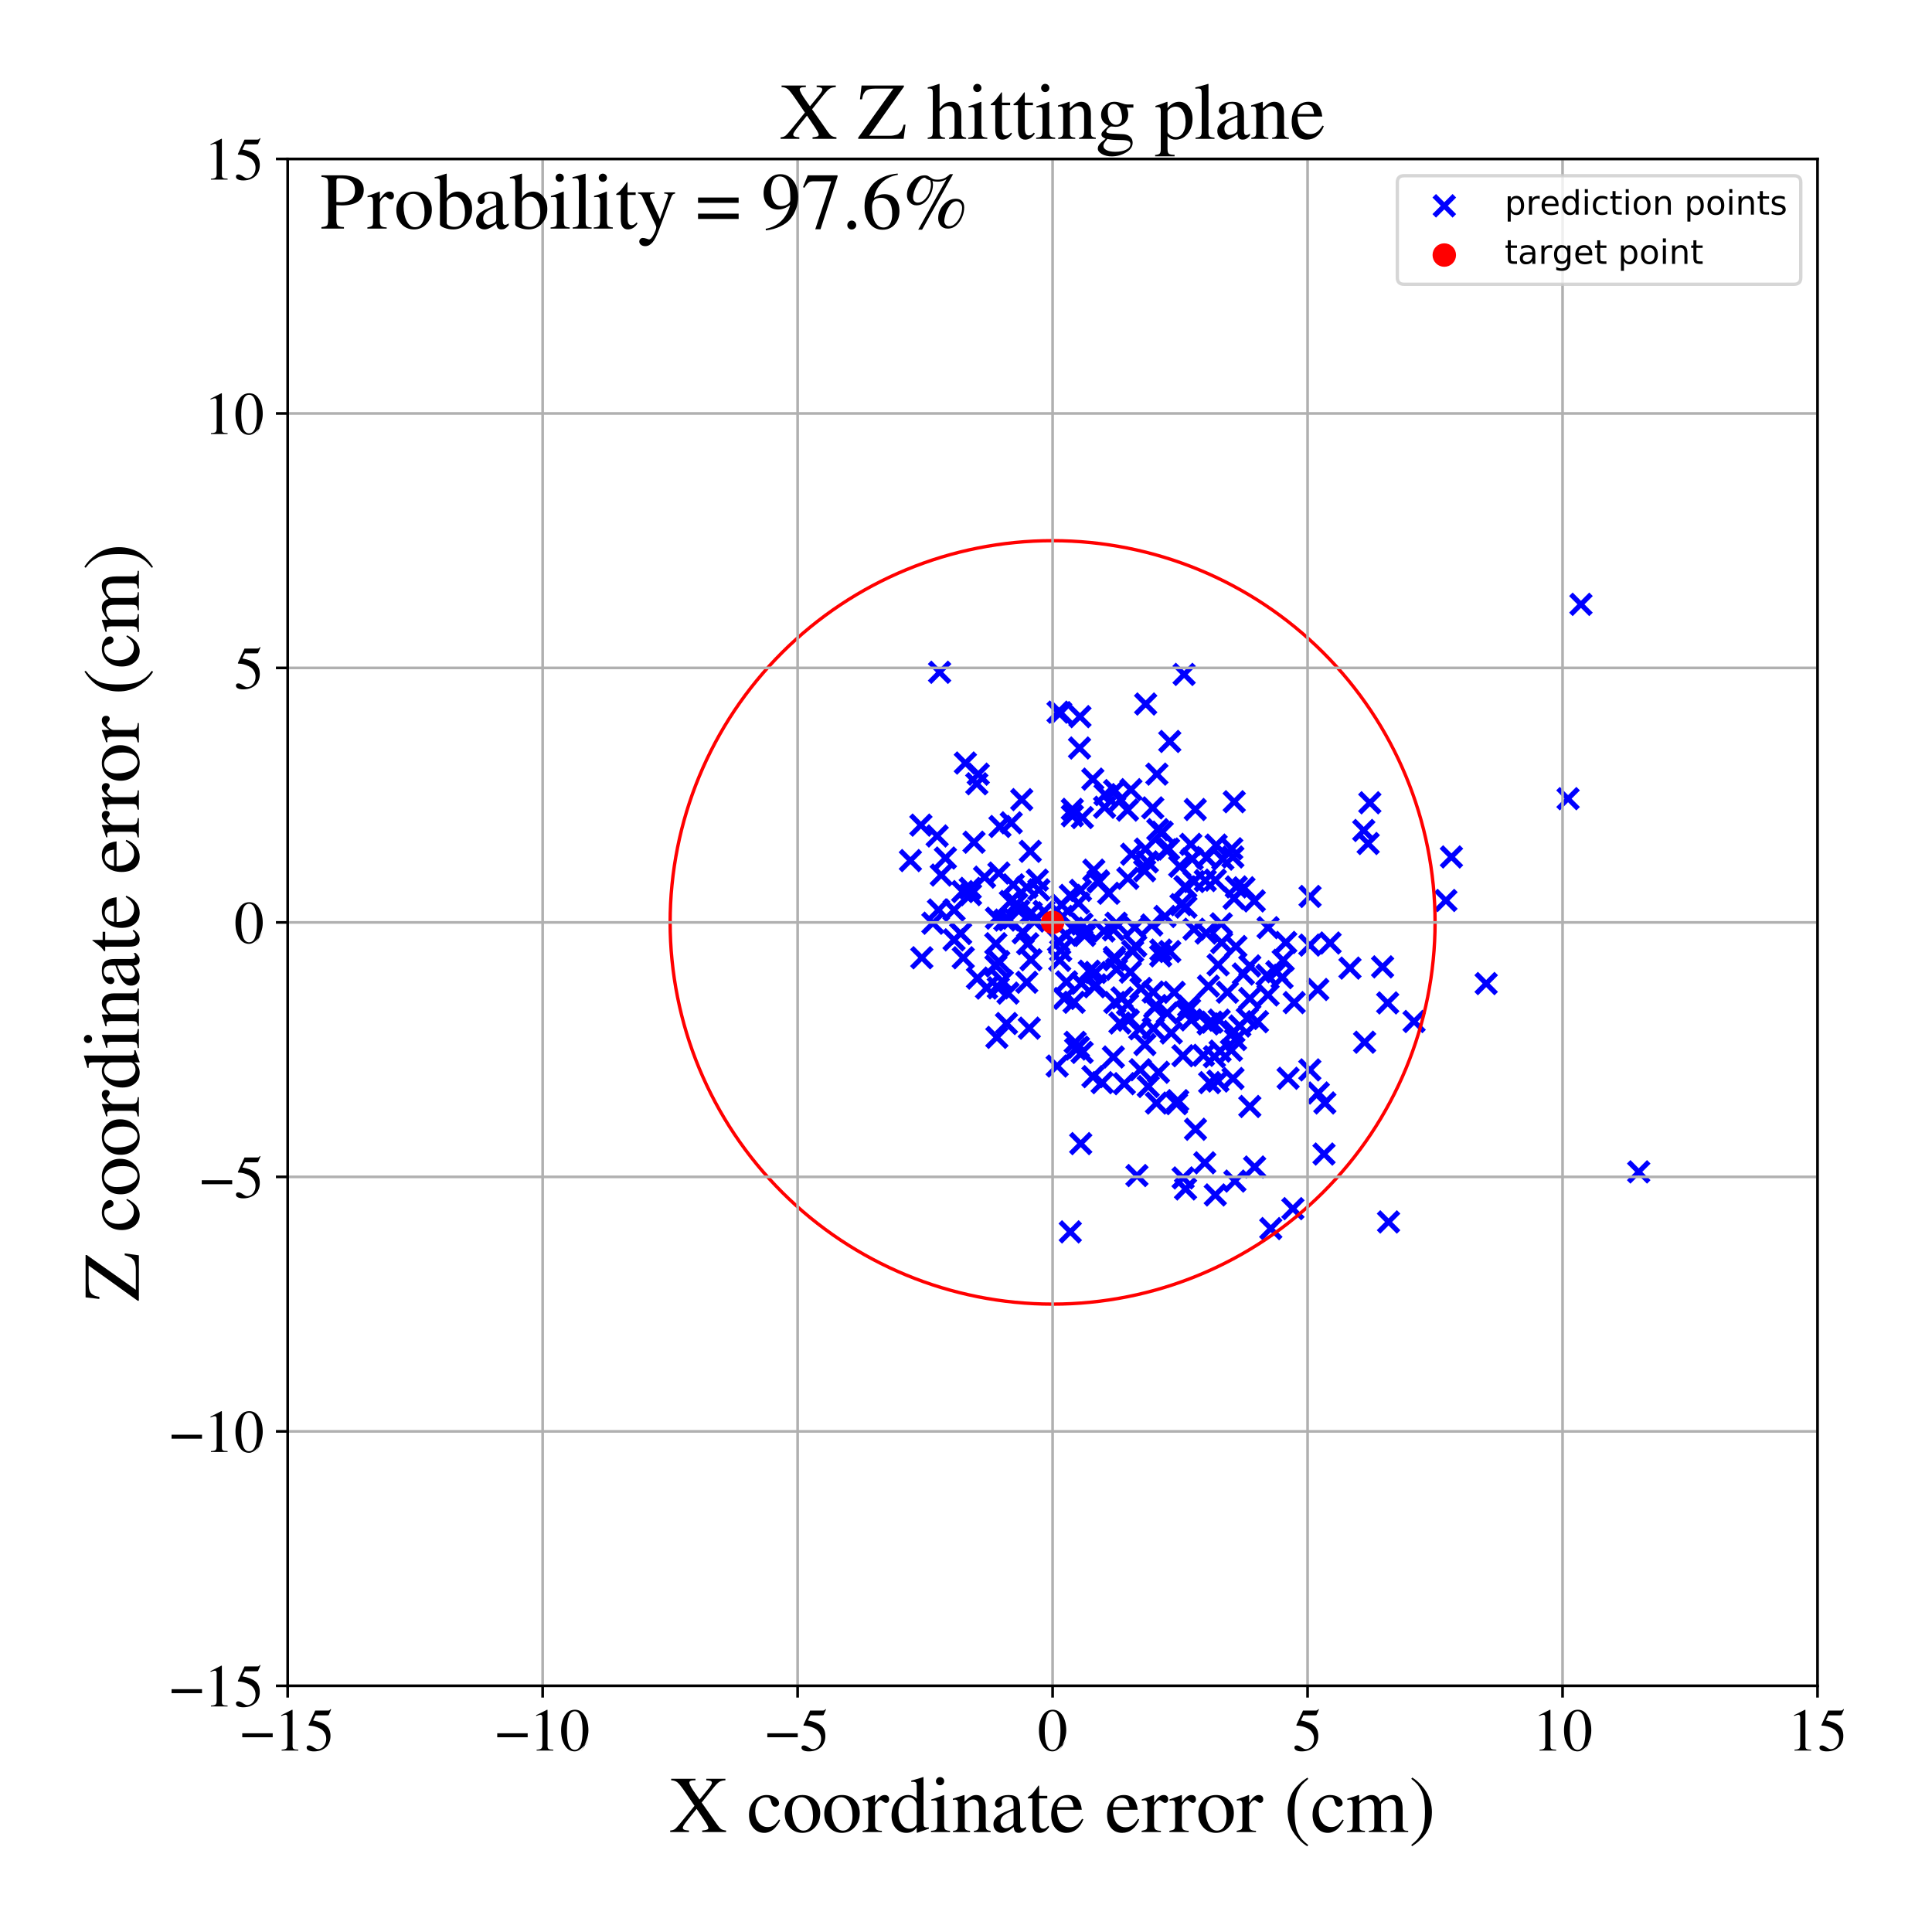 <?xml version="1.0" encoding="utf-8" standalone="no"?>
<!DOCTYPE svg PUBLIC "-//W3C//DTD SVG 1.1//EN"
  "http://www.w3.org/Graphics/SVG/1.1/DTD/svg11.dtd">
<!-- Created with matplotlib (https://matplotlib.org/) -->
<svg height="576pt" version="1.1" viewBox="0 0 576 576" width="576pt" xmlns="http://www.w3.org/2000/svg" xmlns:xlink="http://www.w3.org/1999/xlink">
 <defs>
  <style type="text/css">
*{stroke-linecap:butt;stroke-linejoin:round;}
  </style>
 </defs>
 <g id="figure_1">
  <g id="patch_1">
   <path d="M 0 576 
L 576 576 
L 576 0 
L 0 0 
z
" style="fill:#ffffff;"/>
  </g>
  <g id="axes_1">
   <g id="patch_2">
    <path d="M 85.766 502.609 
L 541.875 502.609 
L 541.875 47.391 
L 85.766 47.391 
z
" style="fill:#ffffff;"/>
   </g>
   <g id="PathCollection_1">
    <defs>
     <path d="M -3 3 
L 3 -3 
M -3 -3 
L 3 3 
" id="m127a51b507" style="stroke:#0000ff;stroke-width:1.5;"/>
    </defs>
    <g clip-path="url(#p608c1d6459)">
     <use style="fill:#0000ff;stroke:#0000ff;stroke-width:1.5;" x="406.588" xlink:href="#m127a51b507" y="247.592"/>
     <use style="fill:#0000ff;stroke:#0000ff;stroke-width:1.5;" x="284.438" xlink:href="#m127a51b507" y="280.203"/>
     <use style="fill:#0000ff;stroke:#0000ff;stroke-width:1.5;" x="413.718" xlink:href="#m127a51b507" y="299.006"/>
     <use style="fill:#0000ff;stroke:#0000ff;stroke-width:1.5;" x="342.333" xlink:href="#m127a51b507" y="323.918"/>
     <use style="fill:#0000ff;stroke:#0000ff;stroke-width:1.5;" x="355.974" xlink:href="#m127a51b507" y="277.03"/>
     <use style="fill:#0000ff;stroke:#0000ff;stroke-width:1.5;" x="289.26" xlink:href="#m127a51b507" y="264.857"/>
     <use style="fill:#0000ff;stroke:#0000ff;stroke-width:1.5;" x="274.554" xlink:href="#m127a51b507" y="246.004"/>
     <use style="fill:#0000ff;stroke:#0000ff;stroke-width:1.5;" x="329.462" xlink:href="#m127a51b507" y="236.899"/>
     <use style="fill:#0000ff;stroke:#0000ff;stroke-width:1.5;" x="347.324" xlink:href="#m127a51b507" y="273.234"/>
     <use style="fill:#0000ff;stroke:#0000ff;stroke-width:1.5;" x="355.161" xlink:href="#m127a51b507" y="304.073"/>
     <use style="fill:#0000ff;stroke:#0000ff;stroke-width:1.5;" x="320.552" xlink:href="#m127a51b507" y="310.751"/>
     <use style="fill:#0000ff;stroke:#0000ff;stroke-width:1.5;" x="407.897" xlink:href="#m127a51b507" y="251.479"/>
     <use style="fill:#0000ff;stroke:#0000ff;stroke-width:1.5;" x="390.506" xlink:href="#m127a51b507" y="281.771"/>
     <use style="fill:#0000ff;stroke:#0000ff;stroke-width:1.5;" x="339.957" xlink:href="#m127a51b507" y="318.929"/>
     <use style="fill:#0000ff;stroke:#0000ff;stroke-width:1.5;" x="306.11" xlink:href="#m127a51b507" y="264.529"/>
     <use style="fill:#0000ff;stroke:#0000ff;stroke-width:1.5;" x="347.996" xlink:href="#m127a51b507" y="302.016"/>
     <use style="fill:#0000ff;stroke:#0000ff;stroke-width:1.5;" x="298.835" xlink:href="#m127a51b507" y="292.502"/>
     <use style="fill:#0000ff;stroke:#0000ff;stroke-width:1.5;" x="358.783" xlink:href="#m127a51b507" y="314.631"/>
     <use style="fill:#0000ff;stroke:#0000ff;stroke-width:1.5;" x="345.185" xlink:href="#m127a51b507" y="247.338"/>
     <use style="fill:#0000ff;stroke:#0000ff;stroke-width:1.5;" x="293.528" xlink:href="#m127a51b507" y="261.504"/>
     <use style="fill:#0000ff;stroke:#0000ff;stroke-width:1.5;" x="364.574" xlink:href="#m127a51b507" y="256.145"/>
     <use style="fill:#0000ff;stroke:#0000ff;stroke-width:1.5;" x="393.031" xlink:href="#m127a51b507" y="325.862"/>
     <use style="fill:#0000ff;stroke:#0000ff;stroke-width:1.5;" x="327.374" xlink:href="#m127a51b507" y="262.614"/>
     <use style="fill:#0000ff;stroke:#0000ff;stroke-width:1.5;" x="322.573" xlink:href="#m127a51b507" y="275.503"/>
     <use style="fill:#0000ff;stroke:#0000ff;stroke-width:1.5;" x="372.619" xlink:href="#m127a51b507" y="329.882"/>
     <use style="fill:#0000ff;stroke:#0000ff;stroke-width:1.5;" x="331.937" xlink:href="#m127a51b507" y="315.132"/>
     <use style="fill:#0000ff;stroke:#0000ff;stroke-width:1.5;" x="308.211" xlink:href="#m127a51b507" y="274.595"/>
     <use style="fill:#0000ff;stroke:#0000ff;stroke-width:1.5;" x="367.972" xlink:href="#m127a51b507" y="239.026"/>
     <use style="fill:#0000ff;stroke:#0000ff;stroke-width:1.5;" x="352.73" xlink:href="#m127a51b507" y="351.186"/>
     <use style="fill:#0000ff;stroke:#0000ff;stroke-width:1.5;" x="362.568" xlink:href="#m127a51b507" y="251.961"/>
     <use style="fill:#0000ff;stroke:#0000ff;stroke-width:1.5;" x="348.752" xlink:href="#m127a51b507" y="283.686"/>
     <use style="fill:#0000ff;stroke:#0000ff;stroke-width:1.5;" x="336.389" xlink:href="#m127a51b507" y="304.164"/>
     <use style="fill:#0000ff;stroke:#0000ff;stroke-width:1.5;" x="323.146" xlink:href="#m127a51b507" y="277.944"/>
     <use style="fill:#0000ff;stroke:#0000ff;stroke-width:1.5;" x="337.171" xlink:href="#m127a51b507" y="235.427"/>
     <use style="fill:#0000ff;stroke:#0000ff;stroke-width:1.5;" x="297.806" xlink:href="#m127a51b507" y="260.29"/>
     <use style="fill:#0000ff;stroke:#0000ff;stroke-width:1.5;" x="315.94" xlink:href="#m127a51b507" y="286.327"/>
     <use style="fill:#0000ff;stroke:#0000ff;stroke-width:1.5;" x="343.85" xlink:href="#m127a51b507" y="306.633"/>
     <use style="fill:#0000ff;stroke:#0000ff;stroke-width:1.5;" x="303.109" xlink:href="#m127a51b507" y="269.475"/>
     <use style="fill:#0000ff;stroke:#0000ff;stroke-width:1.5;" x="471.339" xlink:href="#m127a51b507" y="180.178"/>
     <use style="fill:#0000ff;stroke:#0000ff;stroke-width:1.5;" x="353.026" xlink:href="#m127a51b507" y="201.067"/>
     <use style="fill:#0000ff;stroke:#0000ff;stroke-width:1.5;" x="406.841" xlink:href="#m127a51b507" y="310.721"/>
     <use style="fill:#0000ff;stroke:#0000ff;stroke-width:1.5;" x="323.974" xlink:href="#m127a51b507" y="277.291"/>
     <use style="fill:#0000ff;stroke:#0000ff;stroke-width:1.5;" x="368.465" xlink:href="#m127a51b507" y="282.19"/>
     <use style="fill:#0000ff;stroke:#0000ff;stroke-width:1.5;" x="364.098" xlink:href="#m127a51b507" y="275.432"/>
     <use style="fill:#0000ff;stroke:#0000ff;stroke-width:1.5;" x="384.03" xlink:href="#m127a51b507" y="321.474"/>
     <use style="fill:#0000ff;stroke:#0000ff;stroke-width:1.5;" x="360.288" xlink:href="#m127a51b507" y="293.987"/>
     <use style="fill:#0000ff;stroke:#0000ff;stroke-width:1.5;" x="360.646" xlink:href="#m127a51b507" y="322.764"/>
     <use style="fill:#0000ff;stroke:#0000ff;stroke-width:1.5;" x="334.095" xlink:href="#m127a51b507" y="238.479"/>
     <use style="fill:#0000ff;stroke:#0000ff;stroke-width:1.5;" x="394.983" xlink:href="#m127a51b507" y="328.83"/>
     <use style="fill:#0000ff;stroke:#0000ff;stroke-width:1.5;" x="274.828" xlink:href="#m127a51b507" y="285.543"/>
     <use style="fill:#0000ff;stroke:#0000ff;stroke-width:1.5;" x="370.869" xlink:href="#m127a51b507" y="264.678"/>
     <use style="fill:#0000ff;stroke:#0000ff;stroke-width:1.5;" x="287.184" xlink:href="#m127a51b507" y="285.547"/>
     <use style="fill:#0000ff;stroke:#0000ff;stroke-width:1.5;" x="337.013" xlink:href="#m127a51b507" y="289.828"/>
     <use style="fill:#0000ff;stroke:#0000ff;stroke-width:1.5;" x="361.312" xlink:href="#m127a51b507" y="304.744"/>
     <use style="fill:#0000ff;stroke:#0000ff;stroke-width:1.5;" x="316.744" xlink:href="#m127a51b507" y="273.207"/>
     <use style="fill:#0000ff;stroke:#0000ff;stroke-width:1.5;" x="356.355" xlink:href="#m127a51b507" y="241.343"/>
     <use style="fill:#0000ff;stroke:#0000ff;stroke-width:1.5;" x="355.017" xlink:href="#m127a51b507" y="251.726"/>
     <use style="fill:#0000ff;stroke:#0000ff;stroke-width:1.5;" x="412.204" xlink:href="#m127a51b507" y="288.258"/>
     <use style="fill:#0000ff;stroke:#0000ff;stroke-width:1.5;" x="363.746" xlink:href="#m127a51b507" y="313.376"/>
     <use style="fill:#0000ff;stroke:#0000ff;stroke-width:1.5;" x="352.685" xlink:href="#m127a51b507" y="314.749"/>
     <use style="fill:#0000ff;stroke:#0000ff;stroke-width:1.5;" x="324.747" xlink:href="#m127a51b507" y="289.541"/>
     <use style="fill:#0000ff;stroke:#0000ff;stroke-width:1.5;" x="332.287" xlink:href="#m127a51b507" y="286.155"/>
     <use style="fill:#0000ff;stroke:#0000ff;stroke-width:1.5;" x="367.233" xlink:href="#m127a51b507" y="253.044"/>
     <use style="fill:#0000ff;stroke:#0000ff;stroke-width:1.5;" x="316.544" xlink:href="#m127a51b507" y="269.824"/>
     <use style="fill:#0000ff;stroke:#0000ff;stroke-width:1.5;" x="354.375" xlink:href="#m127a51b507" y="299.993"/>
     <use style="fill:#0000ff;stroke:#0000ff;stroke-width:1.5;" x="347.709" xlink:href="#m127a51b507" y="253.351"/>
     <use style="fill:#0000ff;stroke:#0000ff;stroke-width:1.5;" x="385.457" xlink:href="#m127a51b507" y="360.341"/>
     <use style="fill:#0000ff;stroke:#0000ff;stroke-width:1.5;" x="365.941" xlink:href="#m127a51b507" y="295.821"/>
     <use style="fill:#0000ff;stroke:#0000ff;stroke-width:1.5;" x="368.171" xlink:href="#m127a51b507" y="352.124"/>
     <use style="fill:#0000ff;stroke:#0000ff;stroke-width:1.5;" x="355.976" xlink:href="#m127a51b507" y="262.815"/>
     <use style="fill:#0000ff;stroke:#0000ff;stroke-width:1.5;" x="315.187" xlink:href="#m127a51b507" y="317.824"/>
     <use style="fill:#0000ff;stroke:#0000ff;stroke-width:1.5;" x="488.563" xlink:href="#m127a51b507" y="349.379"/>
     <use style="fill:#0000ff;stroke:#0000ff;stroke-width:1.5;" x="367.918" xlink:href="#m127a51b507" y="267.837"/>
     <use style="fill:#0000ff;stroke:#0000ff;stroke-width:1.5;" x="336.17" xlink:href="#m127a51b507" y="299.433"/>
     <use style="fill:#0000ff;stroke:#0000ff;stroke-width:1.5;" x="390.577" xlink:href="#m127a51b507" y="267.265"/>
     <use style="fill:#0000ff;stroke:#0000ff;stroke-width:1.5;" x="311.27" xlink:href="#m127a51b507" y="271.705"/>
     <use style="fill:#0000ff;stroke:#0000ff;stroke-width:1.5;" x="377.724" xlink:href="#m127a51b507" y="290.751"/>
     <use style="fill:#0000ff;stroke:#0000ff;stroke-width:1.5;" x="321.851" xlink:href="#m127a51b507" y="223.006"/>
     <use style="fill:#0000ff;stroke:#0000ff;stroke-width:1.5;" x="378.063" xlink:href="#m127a51b507" y="276.571"/>
     <use style="fill:#0000ff;stroke:#0000ff;stroke-width:1.5;" x="321.519" xlink:href="#m127a51b507" y="312.206"/>
     <use style="fill:#0000ff;stroke:#0000ff;stroke-width:1.5;" x="333.892" xlink:href="#m127a51b507" y="304.996"/>
     <use style="fill:#0000ff;stroke:#0000ff;stroke-width:1.5;" x="363.102" xlink:href="#m127a51b507" y="322.299"/>
     <use style="fill:#0000ff;stroke:#0000ff;stroke-width:1.5;" x="344.243" xlink:href="#m127a51b507" y="300.359"/>
     <use style="fill:#0000ff;stroke:#0000ff;stroke-width:1.5;" x="360.182" xlink:href="#m127a51b507" y="305.27"/>
     <use style="fill:#0000ff;stroke:#0000ff;stroke-width:1.5;" x="319.704" xlink:href="#m127a51b507" y="241.298"/>
     <use style="fill:#0000ff;stroke:#0000ff;stroke-width:1.5;" x="431.069" xlink:href="#m127a51b507" y="268.468"/>
     <use style="fill:#0000ff;stroke:#0000ff;stroke-width:1.5;" x="359.182" xlink:href="#m127a51b507" y="346.674"/>
     <use style="fill:#0000ff;stroke:#0000ff;stroke-width:1.5;" x="319.095" xlink:href="#m127a51b507" y="367.271"/>
     <use style="fill:#0000ff;stroke:#0000ff;stroke-width:1.5;" x="349.192" xlink:href="#m127a51b507" y="307.964"/>
     <use style="fill:#0000ff;stroke:#0000ff;stroke-width:1.5;" x="329.324" xlink:href="#m127a51b507" y="240.669"/>
     <use style="fill:#0000ff;stroke:#0000ff;stroke-width:1.5;" x="287.815" xlink:href="#m127a51b507" y="227.487"/>
     <use style="fill:#0000ff;stroke:#0000ff;stroke-width:1.5;" x="326.642" xlink:href="#m127a51b507" y="293.61"/>
     <use style="fill:#0000ff;stroke:#0000ff;stroke-width:1.5;" x="338.962" xlink:href="#m127a51b507" y="350.476"/>
     <use style="fill:#0000ff;stroke:#0000ff;stroke-width:1.5;" x="336.252" xlink:href="#m127a51b507" y="261.859"/>
     <use style="fill:#0000ff;stroke:#0000ff;stroke-width:1.5;" x="367.124" xlink:href="#m127a51b507" y="313.13"/>
     <use style="fill:#0000ff;stroke:#0000ff;stroke-width:1.5;" x="290.386" xlink:href="#m127a51b507" y="251.1"/>
     <use style="fill:#0000ff;stroke:#0000ff;stroke-width:1.5;" x="307.43" xlink:href="#m127a51b507" y="272.13"/>
     <use style="fill:#0000ff;stroke:#0000ff;stroke-width:1.5;" x="271.425" xlink:href="#m127a51b507" y="256.571"/>
     <use style="fill:#0000ff;stroke:#0000ff;stroke-width:1.5;" x="372.613" xlink:href="#m127a51b507" y="297.697"/>
     <use style="fill:#0000ff;stroke:#0000ff;stroke-width:1.5;" x="297.625" xlink:href="#m127a51b507" y="294.515"/>
     <use style="fill:#0000ff;stroke:#0000ff;stroke-width:1.5;" x="373.953" xlink:href="#m127a51b507" y="268.6"/>
     <use style="fill:#0000ff;stroke:#0000ff;stroke-width:1.5;" x="309.257" xlink:href="#m127a51b507" y="262.395"/>
     <use style="fill:#0000ff;stroke:#0000ff;stroke-width:1.5;" x="317.958" xlink:href="#m127a51b507" y="292.738"/>
     <use style="fill:#0000ff;stroke:#0000ff;stroke-width:1.5;" x="325.851" xlink:href="#m127a51b507" y="320.989"/>
     <use style="fill:#0000ff;stroke:#0000ff;stroke-width:1.5;" x="331.96" xlink:href="#m127a51b507" y="277.206"/>
     <use style="fill:#0000ff;stroke:#0000ff;stroke-width:1.5;" x="359.581" xlink:href="#m127a51b507" y="278.173"/>
     <use style="fill:#0000ff;stroke:#0000ff;stroke-width:1.5;" x="321.974" xlink:href="#m127a51b507" y="213.654"/>
     <use style="fill:#0000ff;stroke:#0000ff;stroke-width:1.5;" x="374.891" xlink:href="#m127a51b507" y="304.602"/>
     <use style="fill:#0000ff;stroke:#0000ff;stroke-width:1.5;" x="352.088" xlink:href="#m127a51b507" y="269.709"/>
     <use style="fill:#0000ff;stroke:#0000ff;stroke-width:1.5;" x="367.601" xlink:href="#m127a51b507" y="321.538"/>
     <use style="fill:#0000ff;stroke:#0000ff;stroke-width:1.5;" x="280.622" xlink:href="#m127a51b507" y="260.886"/>
     <use style="fill:#0000ff;stroke:#0000ff;stroke-width:1.5;" x="344.669" xlink:href="#m127a51b507" y="299.785"/>
     <use style="fill:#0000ff;stroke:#0000ff;stroke-width:1.5;" x="279.402" xlink:href="#m127a51b507" y="249.231"/>
     <use style="fill:#0000ff;stroke:#0000ff;stroke-width:1.5;" x="339.807" xlink:href="#m127a51b507" y="306.726"/>
     <use style="fill:#0000ff;stroke:#0000ff;stroke-width:1.5;" x="332.372" xlink:href="#m127a51b507" y="298.877"/>
     <use style="fill:#0000ff;stroke:#0000ff;stroke-width:1.5;" x="408.395" xlink:href="#m127a51b507" y="239.337"/>
     <use style="fill:#0000ff;stroke:#0000ff;stroke-width:1.5;" x="319.106" xlink:href="#m127a51b507" y="266.948"/>
     <use style="fill:#0000ff;stroke:#0000ff;stroke-width:1.5;" x="319.764" xlink:href="#m127a51b507" y="276.724"/>
     <use style="fill:#0000ff;stroke:#0000ff;stroke-width:1.5;" x="341.492" xlink:href="#m127a51b507" y="253.146"/>
     <use style="fill:#0000ff;stroke:#0000ff;stroke-width:1.5;" x="301.489" xlink:href="#m127a51b507" y="245.307"/>
     <use style="fill:#0000ff;stroke:#0000ff;stroke-width:1.5;" x="351.715" xlink:href="#m127a51b507" y="258.293"/>
     <use style="fill:#0000ff;stroke:#0000ff;stroke-width:1.5;" x="396.548" xlink:href="#m127a51b507" y="281.144"/>
     <use style="fill:#0000ff;stroke:#0000ff;stroke-width:1.5;" x="291.658" xlink:href="#m127a51b507" y="230.807"/>
     <use style="fill:#0000ff;stroke:#0000ff;stroke-width:1.5;" x="334.514" xlink:href="#m127a51b507" y="297.493"/>
     <use style="fill:#0000ff;stroke:#0000ff;stroke-width:1.5;" x="326.59" xlink:href="#m127a51b507" y="289.919"/>
     <use style="fill:#0000ff;stroke:#0000ff;stroke-width:1.5;" x="363.166" xlink:href="#m127a51b507" y="287.661"/>
     <use style="fill:#0000ff;stroke:#0000ff;stroke-width:1.5;" x="385.846" xlink:href="#m127a51b507" y="298.912"/>
     <use style="fill:#0000ff;stroke:#0000ff;stroke-width:1.5;" x="319.711" xlink:href="#m127a51b507" y="243.207"/>
     <use style="fill:#0000ff;stroke:#0000ff;stroke-width:1.5;" x="346.041" xlink:href="#m127a51b507" y="284.978"/>
     <use style="fill:#0000ff;stroke:#0000ff;stroke-width:1.5;" x="280.13" xlink:href="#m127a51b507" y="200.431"/>
     <use style="fill:#0000ff;stroke:#0000ff;stroke-width:1.5;" x="383.334" xlink:href="#m127a51b507" y="280.971"/>
     <use style="fill:#0000ff;stroke:#0000ff;stroke-width:1.5;" x="326.11" xlink:href="#m127a51b507" y="259.425"/>
     <use style="fill:#0000ff;stroke:#0000ff;stroke-width:1.5;" x="296.927" xlink:href="#m127a51b507" y="287.973"/>
     <use style="fill:#0000ff;stroke:#0000ff;stroke-width:1.5;" x="306.383" xlink:href="#m127a51b507" y="281.378"/>
     <use style="fill:#0000ff;stroke:#0000ff;stroke-width:1.5;" x="392.889" xlink:href="#m127a51b507" y="295.001"/>
     <use style="fill:#0000ff;stroke:#0000ff;stroke-width:1.5;" x="432.725" xlink:href="#m127a51b507" y="255.488"/>
     <use style="fill:#0000ff;stroke:#0000ff;stroke-width:1.5;" x="322.41" xlink:href="#m127a51b507" y="293.183"/>
     <use style="fill:#0000ff;stroke:#0000ff;stroke-width:1.5;" x="297.202" xlink:href="#m127a51b507" y="309.284"/>
     <use style="fill:#0000ff;stroke:#0000ff;stroke-width:1.5;" x="286.411" xlink:href="#m127a51b507" y="278.326"/>
     <use style="fill:#0000ff;stroke:#0000ff;stroke-width:1.5;" x="315.446" xlink:href="#m127a51b507" y="212.322"/>
     <use style="fill:#0000ff;stroke:#0000ff;stroke-width:1.5;" x="343.679" xlink:href="#m127a51b507" y="240.86"/>
     <use style="fill:#0000ff;stroke:#0000ff;stroke-width:1.5;" x="321.53" xlink:href="#m127a51b507" y="269.234"/>
     <use style="fill:#0000ff;stroke:#0000ff;stroke-width:1.5;" x="353.454" xlink:href="#m127a51b507" y="354.471"/>
     <use style="fill:#0000ff;stroke:#0000ff;stroke-width:1.5;" x="348.397" xlink:href="#m127a51b507" y="253.131"/>
     <use style="fill:#0000ff;stroke:#0000ff;stroke-width:1.5;" x="382.226" xlink:href="#m127a51b507" y="291.477"/>
     <use style="fill:#0000ff;stroke:#0000ff;stroke-width:1.5;" x="291.424" xlink:href="#m127a51b507" y="291.607"/>
     <use style="fill:#0000ff;stroke:#0000ff;stroke-width:1.5;" x="316.236" xlink:href="#m127a51b507" y="212.469"/>
     <use style="fill:#0000ff;stroke:#0000ff;stroke-width:1.5;" x="341.26" xlink:href="#m127a51b507" y="259.593"/>
     <use style="fill:#0000ff;stroke:#0000ff;stroke-width:1.5;" x="332.327" xlink:href="#m127a51b507" y="235.701"/>
     <use style="fill:#0000ff;stroke:#0000ff;stroke-width:1.5;" x="320.69" xlink:href="#m127a51b507" y="312.759"/>
     <use style="fill:#0000ff;stroke:#0000ff;stroke-width:1.5;" x="344.779" xlink:href="#m127a51b507" y="328.866"/>
     <use style="fill:#0000ff;stroke:#0000ff;stroke-width:1.5;" x="322.688" xlink:href="#m127a51b507" y="243.745"/>
     <use style="fill:#0000ff;stroke:#0000ff;stroke-width:1.5;" x="348.75" xlink:href="#m127a51b507" y="221.055"/>
     <use style="fill:#0000ff;stroke:#0000ff;stroke-width:1.5;" x="297.768" xlink:href="#m127a51b507" y="286.657"/>
     <use style="fill:#0000ff;stroke:#0000ff;stroke-width:1.5;" x="362.064" xlink:href="#m127a51b507" y="315.049"/>
     <use style="fill:#0000ff;stroke:#0000ff;stroke-width:1.5;" x="368.591" xlink:href="#m127a51b507" y="264.426"/>
     <use style="fill:#0000ff;stroke:#0000ff;stroke-width:1.5;" x="343.82" xlink:href="#m127a51b507" y="295.763"/>
     <use style="fill:#0000ff;stroke:#0000ff;stroke-width:1.5;" x="378.048" xlink:href="#m127a51b507" y="296.634"/>
     <use style="fill:#0000ff;stroke:#0000ff;stroke-width:1.5;" x="374.048" xlink:href="#m127a51b507" y="347.93"/>
     <use style="fill:#0000ff;stroke:#0000ff;stroke-width:1.5;" x="315.589" xlink:href="#m127a51b507" y="280.587"/>
     <use style="fill:#0000ff;stroke:#0000ff;stroke-width:1.5;" x="300.073" xlink:href="#m127a51b507" y="305.143"/>
     <use style="fill:#0000ff;stroke:#0000ff;stroke-width:1.5;" x="362.335" xlink:href="#m127a51b507" y="262.396"/>
     <use style="fill:#0000ff;stroke:#0000ff;stroke-width:1.5;" x="307.376" xlink:href="#m127a51b507" y="286.146"/>
     <use style="fill:#0000ff;stroke:#0000ff;stroke-width:1.5;" x="336.145" xlink:href="#m127a51b507" y="241.52"/>
     <use style="fill:#0000ff;stroke:#0000ff;stroke-width:1.5;" x="297.064" xlink:href="#m127a51b507" y="273.743"/>
     <use style="fill:#0000ff;stroke:#0000ff;stroke-width:1.5;" x="354.654" xlink:href="#m127a51b507" y="300.863"/>
     <use style="fill:#0000ff;stroke:#0000ff;stroke-width:1.5;" x="368.359" xlink:href="#m127a51b507" y="309.938"/>
     <use style="fill:#0000ff;stroke:#0000ff;stroke-width:1.5;" x="302.085" xlink:href="#m127a51b507" y="263.804"/>
     <use style="fill:#0000ff;stroke:#0000ff;stroke-width:1.5;" x="284.445" xlink:href="#m127a51b507" y="271.326"/>
     <use style="fill:#0000ff;stroke:#0000ff;stroke-width:1.5;" x="300.841" xlink:href="#m127a51b507" y="274.23"/>
     <use style="fill:#0000ff;stroke:#0000ff;stroke-width:1.5;" x="394.736" xlink:href="#m127a51b507" y="344.061"/>
     <use style="fill:#0000ff;stroke:#0000ff;stroke-width:1.5;" x="320.221" xlink:href="#m127a51b507" y="298.818"/>
     <use style="fill:#0000ff;stroke:#0000ff;stroke-width:1.5;" x="328.589" xlink:href="#m127a51b507" y="322.778"/>
     <use style="fill:#0000ff;stroke:#0000ff;stroke-width:1.5;" x="443.08" xlink:href="#m127a51b507" y="293.236"/>
     <use style="fill:#0000ff;stroke:#0000ff;stroke-width:1.5;" x="335.202" xlink:href="#m127a51b507" y="323.088"/>
     <use style="fill:#0000ff;stroke:#0000ff;stroke-width:1.5;" x="322.204" xlink:href="#m127a51b507" y="340.951"/>
     <use style="fill:#0000ff;stroke:#0000ff;stroke-width:1.5;" x="317.881" xlink:href="#m127a51b507" y="278.78"/>
     <use style="fill:#0000ff;stroke:#0000ff;stroke-width:1.5;" x="296.893" xlink:href="#m127a51b507" y="281.349"/>
     <use style="fill:#0000ff;stroke:#0000ff;stroke-width:1.5;" x="353.526" xlink:href="#m127a51b507" y="264.481"/>
     <use style="fill:#0000ff;stroke:#0000ff;stroke-width:1.5;" x="298.126" xlink:href="#m127a51b507" y="246.405"/>
     <use style="fill:#0000ff;stroke:#0000ff;stroke-width:1.5;" x="306.118" xlink:href="#m127a51b507" y="292.848"/>
     <use style="fill:#0000ff;stroke:#0000ff;stroke-width:1.5;" x="353.566" xlink:href="#m127a51b507" y="270.45"/>
     <use style="fill:#0000ff;stroke:#0000ff;stroke-width:1.5;" x="326.312" xlink:href="#m127a51b507" y="294.195"/>
     <use style="fill:#0000ff;stroke:#0000ff;stroke-width:1.5;" x="281.863" xlink:href="#m127a51b507" y="255.813"/>
     <use style="fill:#0000ff;stroke:#0000ff;stroke-width:1.5;" x="359.739" xlink:href="#m127a51b507" y="255.654"/>
     <use style="fill:#0000ff;stroke:#0000ff;stroke-width:1.5;" x="332.862" xlink:href="#m127a51b507" y="288.993"/>
     <use style="fill:#0000ff;stroke:#0000ff;stroke-width:1.5;" x="367.862" xlink:href="#m127a51b507" y="307.551"/>
     <use style="fill:#0000ff;stroke:#0000ff;stroke-width:1.5;" x="413.976" xlink:href="#m127a51b507" y="364.306"/>
     <use style="fill:#0000ff;stroke:#0000ff;stroke-width:1.5;" x="294.118" xlink:href="#m127a51b507" y="294.589"/>
     <use style="fill:#0000ff;stroke:#0000ff;stroke-width:1.5;" x="330.551" xlink:href="#m127a51b507" y="266.321"/>
     <use style="fill:#0000ff;stroke:#0000ff;stroke-width:1.5;" x="351.117" xlink:href="#m127a51b507" y="328.143"/>
     <use style="fill:#0000ff;stroke:#0000ff;stroke-width:1.5;" x="317.311" xlink:href="#m127a51b507" y="297.669"/>
     <use style="fill:#0000ff;stroke:#0000ff;stroke-width:1.5;" x="359.333" xlink:href="#m127a51b507" y="262.533"/>
     <use style="fill:#0000ff;stroke:#0000ff;stroke-width:1.5;" x="327.492" xlink:href="#m127a51b507" y="262.95"/>
     <use style="fill:#0000ff;stroke:#0000ff;stroke-width:1.5;" x="340.148" xlink:href="#m127a51b507" y="294.697"/>
     <use style="fill:#0000ff;stroke:#0000ff;stroke-width:1.5;" x="303.744" xlink:href="#m127a51b507" y="271.544"/>
     <use style="fill:#0000ff;stroke:#0000ff;stroke-width:1.5;" x="350.756" xlink:href="#m127a51b507" y="329.038"/>
     <use style="fill:#0000ff;stroke:#0000ff;stroke-width:1.5;" x="309.726" xlink:href="#m127a51b507" y="265.295"/>
     <use style="fill:#0000ff;stroke:#0000ff;stroke-width:1.5;" x="355.424" xlink:href="#m127a51b507" y="256.074"/>
     <use style="fill:#0000ff;stroke:#0000ff;stroke-width:1.5;" x="350.071" xlink:href="#m127a51b507" y="295.856"/>
     <use style="fill:#0000ff;stroke:#0000ff;stroke-width:1.5;" x="353.269" xlink:href="#m127a51b507" y="264.408"/>
     <use style="fill:#0000ff;stroke:#0000ff;stroke-width:1.5;" x="362.324" xlink:href="#m127a51b507" y="356.255"/>
     <use style="fill:#0000ff;stroke:#0000ff;stroke-width:1.5;" x="306.868" xlink:href="#m127a51b507" y="306.529"/>
     <use style="fill:#0000ff;stroke:#0000ff;stroke-width:1.5;" x="291.221" xlink:href="#m127a51b507" y="233.668"/>
     <use style="fill:#0000ff;stroke:#0000ff;stroke-width:1.5;" x="307.161" xlink:href="#m127a51b507" y="253.808"/>
     <use style="fill:#0000ff;stroke:#0000ff;stroke-width:1.5;" x="372.615" xlink:href="#m127a51b507" y="287.977"/>
     <use style="fill:#0000ff;stroke:#0000ff;stroke-width:1.5;" x="467.496" xlink:href="#m127a51b507" y="238.117"/>
     <use style="fill:#0000ff;stroke:#0000ff;stroke-width:1.5;" x="287.007" xlink:href="#m127a51b507" y="265.811"/>
     <use style="fill:#0000ff;stroke:#0000ff;stroke-width:1.5;" x="299.571" xlink:href="#m127a51b507" y="274.312"/>
     <use style="fill:#0000ff;stroke:#0000ff;stroke-width:1.5;" x="279.793" xlink:href="#m127a51b507" y="271.291"/>
     <use style="fill:#0000ff;stroke:#0000ff;stroke-width:1.5;" x="344.908" xlink:href="#m127a51b507" y="230.794"/>
     <use style="fill:#0000ff;stroke:#0000ff;stroke-width:1.5;" x="337.387" xlink:href="#m127a51b507" y="254.678"/>
     <use style="fill:#0000ff;stroke:#0000ff;stroke-width:1.5;" x="363.48" xlink:href="#m127a51b507" y="304.137"/>
     <use style="fill:#0000ff;stroke:#0000ff;stroke-width:1.5;" x="343.384" xlink:href="#m127a51b507" y="275.774"/>
     <use style="fill:#0000ff;stroke:#0000ff;stroke-width:1.5;" x="346.488" xlink:href="#m127a51b507" y="248.097"/>
     <use style="fill:#0000ff;stroke:#0000ff;stroke-width:1.5;" x="346.101" xlink:href="#m127a51b507" y="283.251"/>
     <use style="fill:#0000ff;stroke:#0000ff;stroke-width:1.5;" x="345.39" xlink:href="#m127a51b507" y="319.686"/>
     <use style="fill:#0000ff;stroke:#0000ff;stroke-width:1.5;" x="337.688" xlink:href="#m127a51b507" y="283.6"/>
     <use style="fill:#0000ff;stroke:#0000ff;stroke-width:1.5;" x="382.569" xlink:href="#m127a51b507" y="286.298"/>
     <use style="fill:#0000ff;stroke:#0000ff;stroke-width:1.5;" x="332.77" xlink:href="#m127a51b507" y="275.241"/>
     <use style="fill:#0000ff;stroke:#0000ff;stroke-width:1.5;" x="370.683" xlink:href="#m127a51b507" y="290.393"/>
     <use style="fill:#0000ff;stroke:#0000ff;stroke-width:1.5;" x="341.333" xlink:href="#m127a51b507" y="311.414"/>
     <use style="fill:#0000ff;stroke:#0000ff;stroke-width:1.5;" x="367.559" xlink:href="#m127a51b507" y="255.491"/>
     <use style="fill:#0000ff;stroke:#0000ff;stroke-width:1.5;" x="421.587" xlink:href="#m127a51b507" y="304.543"/>
     <use style="fill:#0000ff;stroke:#0000ff;stroke-width:1.5;" x="378.867" xlink:href="#m127a51b507" y="366.286"/>
     <use style="fill:#0000ff;stroke:#0000ff;stroke-width:1.5;" x="380.664" xlink:href="#m127a51b507" y="289.704"/>
     <use style="fill:#0000ff;stroke:#0000ff;stroke-width:1.5;" x="325.809" xlink:href="#m127a51b507" y="232.286"/>
     <use style="fill:#0000ff;stroke:#0000ff;stroke-width:1.5;" x="390.51" xlink:href="#m127a51b507" y="318.975"/>
     <use style="fill:#0000ff;stroke:#0000ff;stroke-width:1.5;" x="305.044" xlink:href="#m127a51b507" y="278.108"/>
     <use style="fill:#0000ff;stroke:#0000ff;stroke-width:1.5;" x="338.286" xlink:href="#m127a51b507" y="276.514"/>
     <use style="fill:#0000ff;stroke:#0000ff;stroke-width:1.5;" x="322.135" xlink:href="#m127a51b507" y="265.45"/>
     <use style="fill:#0000ff;stroke:#0000ff;stroke-width:1.5;" x="371.866" xlink:href="#m127a51b507" y="303.647"/>
     <use style="fill:#0000ff;stroke:#0000ff;stroke-width:1.5;" x="301.226" xlink:href="#m127a51b507" y="268.757"/>
     <use style="fill:#0000ff;stroke:#0000ff;stroke-width:1.5;" x="323.341" xlink:href="#m127a51b507" y="278.879"/>
     <use style="fill:#0000ff;stroke:#0000ff;stroke-width:1.5;" x="356.421" xlink:href="#m127a51b507" y="336.678"/>
     <use style="fill:#0000ff;stroke:#0000ff;stroke-width:1.5;" x="322.618" xlink:href="#m127a51b507" y="313.762"/>
     <use style="fill:#0000ff;stroke:#0000ff;stroke-width:1.5;" x="342.064" xlink:href="#m127a51b507" y="256.957"/>
     <use style="fill:#0000ff;stroke:#0000ff;stroke-width:1.5;" x="369.635" xlink:href="#m127a51b507" y="305.902"/>
     <use style="fill:#0000ff;stroke:#0000ff;stroke-width:1.5;" x="304.615" xlink:href="#m127a51b507" y="238.398"/>
     <use style="fill:#0000ff;stroke:#0000ff;stroke-width:1.5;" x="353.63" xlink:href="#m127a51b507" y="301.682"/>
     <use style="fill:#0000ff;stroke:#0000ff;stroke-width:1.5;" x="364.216" xlink:href="#m127a51b507" y="281.024"/>
     <use style="fill:#0000ff;stroke:#0000ff;stroke-width:1.5;" x="338.614" xlink:href="#m127a51b507" y="282.028"/>
     <use style="fill:#0000ff;stroke:#0000ff;stroke-width:1.5;" x="289.36" xlink:href="#m127a51b507" y="266.717"/>
     <use style="fill:#0000ff;stroke:#0000ff;stroke-width:1.5;" x="332.247" xlink:href="#m127a51b507" y="285.456"/>
     <use style="fill:#0000ff;stroke:#0000ff;stroke-width:1.5;" x="329.134" xlink:href="#m127a51b507" y="277.555"/>
     <use style="fill:#0000ff;stroke:#0000ff;stroke-width:1.5;" x="278.129" xlink:href="#m127a51b507" y="275.242"/>
     <use style="fill:#0000ff;stroke:#0000ff;stroke-width:1.5;" x="402.475" xlink:href="#m127a51b507" y="288.629"/>
     <use style="fill:#0000ff;stroke:#0000ff;stroke-width:1.5;" x="316.234" xlink:href="#m127a51b507" y="283.405"/>
     <use style="fill:#0000ff;stroke:#0000ff;stroke-width:1.5;" x="341.565" xlink:href="#m127a51b507" y="209.892"/>
     <use style="fill:#0000ff;stroke:#0000ff;stroke-width:1.5;" x="300.527" xlink:href="#m127a51b507" y="296.083"/>
    </g>
   </g>
   <g id="PathCollection_2">
    <defs>
     <path d="M 0 3 
C 0.796 3 1.559 2.684 2.121 2.121 
C 2.684 1.559 3 0.796 3 0 
C 3 -0.796 2.684 -1.559 2.121 -2.121 
C 1.559 -2.684 0.796 -3 0 -3 
C -0.796 -3 -1.559 -2.684 -2.121 -2.121 
C -2.684 -1.559 -3 -0.796 -3 0 
C -3 0.796 -2.684 1.559 -2.121 2.121 
C -1.559 2.684 -0.796 3 0 3 
z
" id="m5740461cb8" style="stroke:#ff0000;"/>
    </defs>
    <g clip-path="url(#p608c1d6459)">
     <use style="fill:#ff0000;stroke:#ff0000;" x="313.82" xlink:href="#m5740461cb8" y="275"/>
    </g>
   </g>
   <g id="patch_3">
    <path clip-path="url(#p608c1d6459)" d="M 313.82 388.805 
C 344.061 388.805 373.067 376.814 394.45 355.472 
C 415.833 334.131 427.848 305.181 427.848 275 
C 427.848 244.819 415.833 215.869 394.45 194.528 
C 373.067 173.186 344.061 161.195 313.82 161.195 
C 283.58 161.195 254.574 173.186 233.191 194.528 
C 211.808 215.869 199.793 244.819 199.793 275 
C 199.793 305.181 211.808 334.131 233.191 355.472 
C 254.574 376.814 283.58 388.805 313.82 388.805 
z
" style="fill:none;stroke:#ff0000;stroke-linejoin:miter;"/>
   </g>
   <g id="matplotlib.axis_1">
    <g id="xtick_1">
     <g id="line2d_1">
      <path clip-path="url(#p608c1d6459)" d="M 85.766 502.609 
L 85.766 47.391 
" style="fill:none;stroke:#b0b0b0;stroke-linecap:square;stroke-width:0.8;"/>
     </g>
     <g id="line2d_2">
      <defs>
       <path d="M 0 0 
L 0 3.5 
" id="m8503a85fb1" style="stroke:#000000;stroke-width:0.8;"/>
      </defs>
      <g>
       <use style="stroke:#000000;stroke-width:0.8;" x="85.766" xlink:href="#m8503a85fb1" y="502.609"/>
      </g>
     </g>
     <g id="text_1">
      <!-- −15 -->
      <defs>
       <path d="M 3 22 
L 3 28.594 
L 53.406 28.594 
L 53.406 22 
z
" id="FreeSerif-8722"/>
       <path d="M 18.297 59.297 
Q 16.5 59.297 11.094 57.094 
L 11.094 58.5 
L 29.094 67.594 
L 29.906 67.406 
L 29.906 7.406 
Q 29.906 3.797 31.703 2.688 
Q 33.5 1.594 39.406 1.5 
L 39.406 0 
L 11.797 0 
L 11.797 1.5 
Q 17.406 1.703 19.344 3.141 
Q 21.297 4.594 21.297 9.297 
L 21.297 54.594 
Q 21.297 59.297 18.297 59.297 
z
" id="FreeSerif-49"/>
       <path d="M 35.703 19.406 
Q 35.703 24.703 33.344 28.797 
Q 31 32.906 27.641 35.156 
Q 24.297 37.406 20.141 38.844 
Q 16 40.297 12.953 40.75 
Q 9.906 41.203 7.594 41.203 
Q 6.406 41.203 6.406 42 
Q 6.406 42.297 6.5 42.5 
L 17.406 66.203 
L 38.297 66.203 
Q 39.906 66.203 40.844 66.703 
Q 41.797 67.203 42.906 68.797 
L 43.797 68.094 
L 40 59.203 
Q 39.594 58.297 37.703 58.297 
L 18.094 58.297 
L 13.906 49.797 
Q 28.5 47.203 35.594 41.344 
Q 42.703 35.5 42.703 24.203 
Q 42.703 18.297 40.844 13.688 
Q 39 9.094 36.141 6.297 
Q 33.297 3.5 29.547 1.703 
Q 25.797 -0.094 22.344 -0.75 
Q 18.906 -1.406 15.406 -1.406 
Q 9.797 -1.406 6.5 0.25 
Q 3.203 1.906 3.203 4.797 
Q 3.203 8.5 7.5 8.5 
Q 10.297 8.5 14.75 5.391 
Q 19.203 2.297 21.797 2.297 
Q 27.703 2.297 31.703 7.25 
Q 35.703 12.203 35.703 19.406 
z
" id="FreeSerif-53"/>
      </defs>
      <g transform="translate(71.689 521.903)scale(0.18 -0.18)">
       <use xlink:href="#FreeSerif-8722"/>
       <use x="56.4" xlink:href="#FreeSerif-49"/>
       <use x="106.4" xlink:href="#FreeSerif-53"/>
      </g>
     </g>
    </g>
    <g id="xtick_2">
     <g id="line2d_3">
      <path clip-path="url(#p608c1d6459)" d="M 161.784 502.609 
L 161.784 47.391 
" style="fill:none;stroke:#b0b0b0;stroke-linecap:square;stroke-width:0.8;"/>
     </g>
     <g id="line2d_4">
      <g>
       <use style="stroke:#000000;stroke-width:0.8;" x="161.784" xlink:href="#m8503a85fb1" y="502.609"/>
      </g>
     </g>
     <g id="text_2">
      <!-- −10 -->
      <defs>
       <path d="M 47.594 17.797 
Q 35.203 -1.406 25 -1.406 
Q 14.797 -1.406 8.594 8.391 
Q 2.406 18.203 2.406 33.594 
Q 2.406 48.094 8.594 57.844 
Q 14.797 67.594 25.406 67.594 
Q 35.203 67.594 41.391 58 
Q 47.594 48.406 47.594 33 
Q 47.594 17.797 35.203 -1.406 
z
M 25.094 65 
Q 12 65 12 32.703 
Q 12 1.203 25 1.203 
Q 38 1.203 38 32.797 
Q 38 48.5 34.703 56.75 
Q 31.406 65 25.094 65 
z
" id="FreeSerif-48"/>
      </defs>
      <g transform="translate(147.707 521.903)scale(0.18 -0.18)">
       <use xlink:href="#FreeSerif-8722"/>
       <use x="56.4" xlink:href="#FreeSerif-49"/>
       <use x="106.4" xlink:href="#FreeSerif-48"/>
      </g>
     </g>
    </g>
    <g id="xtick_3">
     <g id="line2d_5">
      <path clip-path="url(#p608c1d6459)" d="M 237.802 502.609 
L 237.802 47.391 
" style="fill:none;stroke:#b0b0b0;stroke-linecap:square;stroke-width:0.8;"/>
     </g>
     <g id="line2d_6">
      <g>
       <use style="stroke:#000000;stroke-width:0.8;" x="237.802" xlink:href="#m8503a85fb1" y="502.609"/>
      </g>
     </g>
     <g id="text_3">
      <!-- −5 -->
      <g transform="translate(228.226 521.903)scale(0.18 -0.18)">
       <use xlink:href="#FreeSerif-8722"/>
       <use x="56.4" xlink:href="#FreeSerif-53"/>
      </g>
     </g>
    </g>
    <g id="xtick_4">
     <g id="line2d_7">
      <path clip-path="url(#p608c1d6459)" d="M 313.82 502.609 
L 313.82 47.391 
" style="fill:none;stroke:#b0b0b0;stroke-linecap:square;stroke-width:0.8;"/>
     </g>
     <g id="line2d_8">
      <g>
       <use style="stroke:#000000;stroke-width:0.8;" x="313.82" xlink:href="#m8503a85fb1" y="502.609"/>
      </g>
     </g>
     <g id="text_4">
      <!-- 0 -->
      <g transform="translate(309.32 521.903)scale(0.18 -0.18)">
       <use xlink:href="#FreeSerif-48"/>
      </g>
     </g>
    </g>
    <g id="xtick_5">
     <g id="line2d_9">
      <path clip-path="url(#p608c1d6459)" d="M 389.839 502.609 
L 389.839 47.391 
" style="fill:none;stroke:#b0b0b0;stroke-linecap:square;stroke-width:0.8;"/>
     </g>
     <g id="line2d_10">
      <g>
       <use style="stroke:#000000;stroke-width:0.8;" x="389.839" xlink:href="#m8503a85fb1" y="502.609"/>
      </g>
     </g>
     <g id="text_5">
      <!-- 5 -->
      <g transform="translate(385.339 521.903)scale(0.18 -0.18)">
       <use xlink:href="#FreeSerif-53"/>
      </g>
     </g>
    </g>
    <g id="xtick_6">
     <g id="line2d_11">
      <path clip-path="url(#p608c1d6459)" d="M 465.857 502.609 
L 465.857 47.391 
" style="fill:none;stroke:#b0b0b0;stroke-linecap:square;stroke-width:0.8;"/>
     </g>
     <g id="line2d_12">
      <g>
       <use style="stroke:#000000;stroke-width:0.8;" x="465.857" xlink:href="#m8503a85fb1" y="502.609"/>
      </g>
     </g>
     <g id="text_6">
      <!-- 10 -->
      <g transform="translate(456.857 521.903)scale(0.18 -0.18)">
       <use xlink:href="#FreeSerif-49"/>
       <use x="50" xlink:href="#FreeSerif-48"/>
      </g>
     </g>
    </g>
    <g id="xtick_7">
     <g id="line2d_13">
      <path clip-path="url(#p608c1d6459)" d="M 541.875 502.609 
L 541.875 47.391 
" style="fill:none;stroke:#b0b0b0;stroke-linecap:square;stroke-width:0.8;"/>
     </g>
     <g id="line2d_14">
      <g>
       <use style="stroke:#000000;stroke-width:0.8;" x="541.875" xlink:href="#m8503a85fb1" y="502.609"/>
      </g>
     </g>
     <g id="text_7">
      <!-- 15 -->
      <g transform="translate(532.875 521.903)scale(0.18 -0.18)">
       <use xlink:href="#FreeSerif-49"/>
       <use x="50" xlink:href="#FreeSerif-53"/>
      </g>
     </g>
    </g>
    <g id="text_8">
     <!-- X coordinate error (cm) -->
     <defs>
      <path d="M 69.594 66.203 
L 69.594 64.297 
Q 64.703 64 62.047 62.344 
Q 59.406 60.703 54.703 54.906 
L 40.094 36.703 
L 59.297 9.297 
Q 62.297 5 64.297 3.703 
Q 66.297 2.406 70.406 1.906 
L 70.406 0 
L 40.703 0 
L 40.703 1.906 
Q 44.797 2.297 46.594 2.938 
Q 48.406 3.594 48.406 5 
Q 48.406 7.203 43.297 14.797 
L 33.797 28.797 
L 21.906 14 
Q 16.703 7.5 16.703 5.406 
Q 16.703 3.703 18.297 2.953 
Q 19.906 2.203 24.297 1.906 
L 24.297 0 
L 1 0 
L 1 1.906 
Q 4.906 2.203 7 3.797 
Q 9.094 5.406 15.5 13.297 
L 31.203 32.594 
L 20.297 48.594 
Q 13.297 58.906 10.25 61.5 
Q 7.203 64.094 2.203 64.297 
L 2.203 66.203 
L 32.406 66.203 
L 32.406 64.297 
L 29.594 64.203 
Q 24.797 64.094 24.797 61.297 
Q 24.797 58.094 33.297 46.297 
L 37.5 40.406 
L 48.797 54.203 
Q 52.797 59.203 52.797 61.094 
Q 52.797 62.797 51.344 63.438 
Q 49.906 64.094 45.797 64.297 
L 45.797 66.203 
z
" id="FreeSerif-88"/>
      <path id="FreeSerif-32"/>
      <path d="M 2.5 21.297 
Q 2.5 32.406 9.047 39.203 
Q 15.594 46 24.406 46 
Q 30.703 46 35.25 42.953 
Q 39.797 39.906 39.797 35.703 
Q 39.797 34 38.391 32.75 
Q 37 31.5 35 31.5 
Q 31.594 31.5 30.297 36.094 
L 29.703 38.297 
Q 28.906 41.094 27.703 42.094 
Q 26.5 43.094 23.797 43.094 
Q 17.703 43.094 13.953 38.25 
Q 10.203 33.406 10.203 25.703 
Q 10.203 17.094 14.547 11.641 
Q 18.906 6.203 25.703 6.203 
Q 30 6.203 33.094 8.25 
Q 36.203 10.297 39.797 15.594 
L 41.203 14.703 
Q 40.203 12.703 39.453 11.391 
Q 38.703 10.094 36.75 7.5 
Q 34.797 4.906 32.891 3.297 
Q 31 1.703 27.891 0.344 
Q 24.797 -1 21.5 -1 
Q 13.203 -1 7.844 5.25 
Q 2.5 11.5 2.5 21.297 
z
" id="FreeSerif-99"/>
      <path d="M 24.594 46 
Q 34.203 46 40.391 39.594 
Q 46.594 33.203 46.594 23.406 
Q 46.594 13 40.188 6 
Q 33.797 -1 24.391 -1 
Q 15 -1 8.75 5.75 
Q 2.5 12.5 2.5 22.594 
Q 2.5 32.906 8.641 39.453 
Q 14.797 46 24.594 46 
z
M 11.5 27.5 
Q 11.5 16.797 15.391 9.297 
Q 19.297 1.797 25.594 1.797 
Q 31.203 1.797 34.391 6.594 
Q 37.594 11.406 37.594 19.906 
Q 37.594 30.203 33.594 36.703 
Q 29.594 43.203 23.297 43.203 
Q 18 43.203 14.75 38.891 
Q 11.5 34.594 11.5 27.5 
z
" id="FreeSerif-111"/>
      <path d="M 30.094 36.203 
Q 28.594 36.203 26.391 37.953 
Q 24.203 39.703 23.5 39.703 
Q 21.5 39.703 19 36.797 
Q 16.5 33.906 16.5 31.5 
L 16.5 9 
Q 16.5 4.703 18.203 3.203 
Q 19.906 1.703 25 1.5 
L 25 0 
L 1 0 
L 1 1.5 
Q 5.797 2.406 6.938 3.5 
Q 8.094 4.594 8.094 8.406 
L 8.094 33.406 
Q 8.094 36.703 7.344 38.047 
Q 6.594 39.406 4.703 39.406 
Q 3.094 39.406 1.203 39 
L 1.203 40.594 
Q 9.203 43.203 16 46 
L 16.5 45.797 
L 16.5 36.594 
Q 20.203 41.906 22.797 43.953 
Q 25.406 46 28.5 46 
Q 31.094 46 32.547 44.594 
Q 34 43.203 34 40.703 
Q 34 38.594 32.953 37.391 
Q 31.906 36.203 30.094 36.203 
z
" id="FreeSerif-114"/>
      <path d="M 34.203 -1 
L 33.797 -0.703 
L 33.797 5.703 
Q 29 -1 21 -1 
Q 12.703 -1 7.594 4.953 
Q 2.5 10.906 2.5 20.5 
Q 2.5 31.094 8.594 38.547 
Q 14.703 46 23.297 46 
Q 28.703 46 33.797 41.703 
L 33.797 57.297 
Q 33.797 60.406 32.891 61.406 
Q 32 62.406 29.203 62.406 
Q 27.797 62.406 27 62.297 
L 27 63.906 
Q 36.094 66.297 41.703 68.297 
L 42.203 68.094 
L 42.203 11.406 
Q 42.203 7.906 43.047 6.797 
Q 43.906 5.703 46.594 5.703 
Q 47.094 5.703 48.906 5.797 
L 48.906 4.203 
z
M 24.906 4.203 
Q 28.703 4.203 31.25 6.344 
Q 33.797 8.5 33.797 10.203 
L 33.797 33.203 
Q 33.797 37.203 30.688 40.203 
Q 27.594 43.203 23.594 43.203 
Q 17.906 43.203 14.5 38.094 
Q 11.094 33 11.094 24.5 
Q 11.094 15.297 14.891 9.75 
Q 18.703 4.203 24.906 4.203 
z
" id="FreeSerif-100"/>
      <path d="M 6.203 39.297 
Q 4 39.297 2 39 
L 2 40.5 
Q 9 42.5 17.5 46 
L 17.906 45.703 
L 17.906 10.203 
Q 17.906 4.797 19.156 3.344 
Q 20.406 1.906 25.297 1.5 
L 25.297 0 
L 1.594 0 
L 1.594 1.5 
Q 6.797 1.797 8.141 3.297 
Q 9.5 4.797 9.5 10.203 
L 9.5 33.406 
Q 9.5 36.703 8.75 38 
Q 8 39.297 6.203 39.297 
z
M 12.797 68.297 
Q 15 68.297 16.5 66.797 
Q 18 65.297 18 63.203 
Q 18 61 16.5 59.547 
Q 15 58.094 12.797 58.094 
Q 10.703 58.094 9.25 59.594 
Q 7.797 61.094 7.797 63.188 
Q 7.797 65.297 9.297 66.797 
Q 10.797 68.297 12.797 68.297 
z
" id="FreeSerif-105"/>
      <path d="M 1 39.797 
L 1 41.5 
Q 8.406 43.703 14.797 46 
L 15.5 45.797 
L 15.5 37.906 
Q 20.594 42.703 23.547 44.344 
Q 26.5 46 30 46 
Q 35.5 46 38.641 42.047 
Q 41.797 38.094 41.797 31 
L 41.797 8.094 
Q 41.797 4.406 43 3.156 
Q 44.203 1.906 47.906 1.5 
L 47.906 0 
L 27.094 0 
L 27.094 1.5 
Q 30.906 1.797 32.156 3.5 
Q 33.406 5.203 33.406 9.906 
L 33.406 30.797 
Q 33.406 40.5 26.094 40.5 
Q 23.594 40.5 21.5 39.344 
Q 19.406 38.203 15.797 34.797 
L 15.797 6.703 
Q 15.797 4 17.188 2.891 
Q 18.594 1.797 22.406 1.5 
L 22.406 0 
L 1.203 0 
L 1.203 1.5 
Q 5 1.797 6.203 3.25 
Q 7.406 4.703 7.406 9 
L 7.406 33.797 
Q 7.406 37.5 6.594 38.844 
Q 5.797 40.203 3.703 40.203 
Q 1.797 40.203 1 39.797 
z
" id="FreeSerif-110"/>
      <path d="M 2.5 9.703 
Q 2.5 11.5 2.891 13.047 
Q 3.297 14.594 4.297 15.938 
Q 5.297 17.297 6.188 18.391 
Q 7.094 19.5 8.891 20.641 
Q 10.703 21.797 11.891 22.547 
Q 13.094 23.297 15.547 24.344 
Q 18 25.406 19.297 25.953 
Q 20.594 26.5 23.391 27.594 
Q 26.203 28.703 27.5 29.203 
L 27.5 35.297 
Q 27.5 43.594 19.906 43.594 
Q 16.906 43.594 14.797 42.141 
Q 12.703 40.703 12.703 38.703 
Q 12.703 37.906 12.953 36.5 
Q 13.203 35.094 13.203 34.703 
Q 13.203 33 11.844 31.75 
Q 10.5 30.5 8.703 30.5 
Q 7 30.5 5.703 31.797 
Q 4.406 33.094 4.406 34.797 
Q 4.406 39.5 9.25 42.75 
Q 14.094 46 21.203 46 
Q 29.406 46 32.5 42.047 
Q 35.594 38.094 35.594 30 
L 35.594 10.5 
Q 35.594 7.203 36.25 5.953 
Q 36.906 4.703 38.594 4.703 
Q 40.703 4.703 43 6.594 
L 43 4 
Q 40.406 1.094 38.453 0.047 
Q 36.5 -1 34 -1 
Q 30.906 -1 29.453 0.703 
Q 28 2.406 27.594 6.297 
Q 19 -1 13 -1 
Q 8.406 -1 5.453 2 
Q 2.5 5 2.5 9.703 
z
M 27.5 12.297 
L 27.5 26.797 
Q 18.5 23.5 14.891 20.391 
Q 11.297 17.297 11.297 12.906 
Q 11.297 8.797 13.297 6.797 
Q 15.297 4.797 17.594 4.797 
Q 21 4.797 24.906 7.094 
Q 26.5 8 27 9 
Q 27.5 10 27.5 12.297 
z
" id="FreeSerif-97"/>
      <path d="M 25.906 45 
L 25.906 41.797 
L 15.797 41.797 
L 15.797 13.203 
Q 15.797 8.5 17 6.344 
Q 18.203 4.203 21 4.203 
Q 24.094 4.203 27 7.703 
L 28.297 6.594 
Q 23.5 -1 16.297 -1 
Q 7.406 -1 7.406 11.703 
L 7.406 41.797 
L 2.094 41.797 
Q 1.703 42.094 1.703 42.5 
Q 1.703 43 2 43.297 
Q 2.297 43.594 3.141 44.141 
Q 4 44.703 5.203 45.641 
Q 6.406 46.594 8.5 49.094 
Q 10.594 51.594 13.094 55.094 
Q 14.703 57.406 15.094 57.906 
Q 15.797 57.906 15.797 56.594 
L 15.797 45 
z
" id="FreeSerif-116"/>
      <path d="M 9.703 27.703 
Q 9.906 21.406 11.406 16.844 
Q 12.906 12.297 15.297 10.047 
Q 17.703 7.797 20.141 6.844 
Q 22.594 5.906 25.297 5.906 
Q 30.094 5.906 33.641 8.297 
Q 37.203 10.703 40.797 16.406 
L 42.406 15.703 
Q 39.297 7.594 33.797 3.297 
Q 28.297 -1 21.203 -1 
Q 12.594 -1 7.547 5.047 
Q 2.5 11.094 2.5 21.406 
Q 2.5 32.5 8.344 39.25 
Q 14.203 46 23.406 46 
Q 31 46 35.203 41.453 
Q 39.406 36.906 40.5 27.703 
z
M 9.906 30.906 
L 30.297 30.906 
Q 29.297 37.406 27.188 39.906 
Q 25.094 42.406 20.5 42.406 
Q 11.5 42.406 9.906 30.906 
z
" id="FreeSerif-101"/>
      <path d="M 29.203 -17.703 
Q 26.594 -16.094 23.797 -13.844 
Q 21 -11.594 17.453 -7.594 
Q 13.906 -3.594 11.203 0.953 
Q 8.5 5.5 6.641 11.891 
Q 4.797 18.297 4.797 25.203 
Q 4.797 32.406 6.641 38.844 
Q 8.5 45.297 11 49.547 
Q 13.5 53.797 17.344 57.75 
Q 21.203 61.703 23.703 63.594 
Q 26.203 65.5 29.5 67.594 
L 30.406 66 
Q 26 62.406 23.297 59.5 
Q 20.594 56.594 18.094 51.938 
Q 15.594 47.297 14.5 40.844 
Q 13.406 34.406 13.406 25.5 
Q 13.406 16.203 14.5 9.5 
Q 15.594 2.797 18.094 -1.953 
Q 20.594 -6.703 23.297 -9.703 
Q 26 -12.703 30.406 -16.094 
z
" id="FreeSerif-40"/>
      <path d="M 1.297 39.797 
L 1.297 41.5 
Q 8.5 43.5 15.297 46 
L 16 45.797 
L 16 38.297 
Q 22.203 43 25.203 44.5 
Q 28.203 46 31.5 46 
Q 39.406 46 42.094 37.594 
Q 49.906 46 58.406 46 
Q 70 46 70 28.203 
L 70 7.594 
Q 70 2 74.297 1.703 
L 76.906 1.5 
L 76.906 0 
L 55 0 
L 55 1.5 
Q 59.406 2 60.5 3.203 
Q 61.594 4.406 61.594 8.703 
L 61.594 29.797 
Q 61.594 36 60 38.391 
Q 58.406 40.797 54.094 40.797 
Q 47.5 40.797 43.203 34.703 
L 43.203 9.5 
Q 43.203 4.797 44.641 3.188 
Q 46.094 1.594 50.406 1.5 
L 50.406 0 
L 28 0 
L 28 1.5 
Q 32.297 1.797 33.547 3.094 
Q 34.797 4.406 34.797 8.594 
L 34.797 30.297 
Q 34.797 40.797 28.203 40.797 
Q 25.406 40.797 21.953 39.391 
Q 18.5 38 16.406 34.906 
L 16.406 6.703 
Q 16.406 3.797 17.797 2.75 
Q 19.203 1.703 23.203 1.5 
L 23.203 0 
L 1 0 
L 1 1.5 
Q 5.203 1.594 6.594 3 
Q 8 4.406 8 8.5 
L 8 33.797 
Q 8 37.406 7.25 38.797 
Q 6.5 40.203 4.5 40.203 
Q 3 40.203 1.297 39.797 
z
" id="FreeSerif-109"/>
      <path d="M 4.047 67.703 
Q 6.656 66.094 9.453 63.844 
Q 12.25 61.594 15.797 57.594 
Q 19.344 53.594 22.047 49.047 
Q 24.75 44.5 26.594 38.094 
Q 28.453 31.703 28.453 24.797 
Q 28.453 17.594 26.594 11.141 
Q 24.75 4.703 22.25 0.453 
Q 19.75 -3.797 15.891 -7.75 
Q 12.047 -11.703 9.547 -13.594 
Q 7.047 -15.5 3.75 -17.594 
L 2.844 -16 
Q 7.25 -12.406 9.953 -9.5 
Q 12.656 -6.594 15.156 -1.938 
Q 17.656 2.703 18.75 9.141 
Q 19.844 15.594 19.844 24.5 
Q 19.844 33.797 18.75 40.5 
Q 17.656 47.203 15.156 51.953 
Q 12.656 56.703 9.953 59.703 
Q 7.25 62.703 2.844 66.094 
z
" id="FreeSerif-41"/>
     </defs>
     <g transform="translate(199.571 546.201)scale(0.24 -0.24)">
      <use xlink:href="#FreeSerif-88"/>
      <use x="71.4" xlink:href="#FreeSerif-32"/>
      <use x="96.4" xlink:href="#FreeSerif-99"/>
      <use x="140.784" xlink:href="#FreeSerif-111"/>
      <use x="189.884" xlink:href="#FreeSerif-111"/>
      <use x="238.969" xlink:href="#FreeSerif-114"/>
      <use x="273.453" xlink:href="#FreeSerif-100"/>
      <use x="323.353" xlink:href="#FreeSerif-105"/>
      <use x="351.137" xlink:href="#FreeSerif-110"/>
      <use x="400.037" xlink:href="#FreeSerif-97"/>
      <use x="443.522" xlink:href="#FreeSerif-116"/>
      <use x="471.822" xlink:href="#FreeSerif-101"/>
      <use x="516.222" xlink:href="#FreeSerif-32"/>
      <use x="541.222" xlink:href="#FreeSerif-101"/>
      <use x="585.606" xlink:href="#FreeSerif-114"/>
      <use x="620.106" xlink:href="#FreeSerif-114"/>
      <use x="654.59" xlink:href="#FreeSerif-111"/>
      <use x="703.675" xlink:href="#FreeSerif-114"/>
      <use x="738.175" xlink:href="#FreeSerif-32"/>
      <use x="763.175" xlink:href="#FreeSerif-40"/>
      <use x="796.475" xlink:href="#FreeSerif-99"/>
      <use x="840.859" xlink:href="#FreeSerif-109"/>
      <use x="918.759" xlink:href="#FreeSerif-41"/>
     </g>
    </g>
   </g>
   <g id="matplotlib.axis_2">
    <g id="ytick_1">
     <g id="line2d_15">
      <path clip-path="url(#p608c1d6459)" d="M 85.766 502.609 
L 541.875 502.609 
" style="fill:none;stroke:#b0b0b0;stroke-linecap:square;stroke-width:0.8;"/>
     </g>
     <g id="line2d_16">
      <defs>
       <path d="M 0 0 
L -3.5 0 
" id="mff226d722b" style="stroke:#000000;stroke-width:0.8;"/>
      </defs>
      <g>
       <use style="stroke:#000000;stroke-width:0.8;" x="85.766" xlink:href="#mff226d722b" y="502.609"/>
      </g>
     </g>
     <g id="text_9">
      <!-- −15 -->
      <g transform="translate(50.612 508.756)scale(0.18 -0.18)">
       <use xlink:href="#FreeSerif-8722"/>
       <use x="56.4" xlink:href="#FreeSerif-49"/>
       <use x="106.4" xlink:href="#FreeSerif-53"/>
      </g>
     </g>
    </g>
    <g id="ytick_2">
     <g id="line2d_17">
      <path clip-path="url(#p608c1d6459)" d="M 85.766 426.74 
L 541.875 426.74 
" style="fill:none;stroke:#b0b0b0;stroke-linecap:square;stroke-width:0.8;"/>
     </g>
     <g id="line2d_18">
      <g>
       <use style="stroke:#000000;stroke-width:0.8;" x="85.766" xlink:href="#mff226d722b" y="426.74"/>
      </g>
     </g>
     <g id="text_10">
      <!-- −10 -->
      <g transform="translate(50.612 432.886)scale(0.18 -0.18)">
       <use xlink:href="#FreeSerif-8722"/>
       <use x="56.4" xlink:href="#FreeSerif-49"/>
       <use x="106.4" xlink:href="#FreeSerif-48"/>
      </g>
     </g>
    </g>
    <g id="ytick_3">
     <g id="line2d_19">
      <path clip-path="url(#p608c1d6459)" d="M 85.766 350.87 
L 541.875 350.87 
" style="fill:none;stroke:#b0b0b0;stroke-linecap:square;stroke-width:0.8;"/>
     </g>
     <g id="line2d_20">
      <g>
       <use style="stroke:#000000;stroke-width:0.8;" x="85.766" xlink:href="#mff226d722b" y="350.87"/>
      </g>
     </g>
     <g id="text_11">
      <!-- −5 -->
      <g transform="translate(59.612 357.017)scale(0.18 -0.18)">
       <use xlink:href="#FreeSerif-8722"/>
       <use x="56.4" xlink:href="#FreeSerif-53"/>
      </g>
     </g>
    </g>
    <g id="ytick_4">
     <g id="line2d_21">
      <path clip-path="url(#p608c1d6459)" d="M 85.766 275 
L 541.875 275 
" style="fill:none;stroke:#b0b0b0;stroke-linecap:square;stroke-width:0.8;"/>
     </g>
     <g id="line2d_22">
      <g>
       <use style="stroke:#000000;stroke-width:0.8;" x="85.766" xlink:href="#mff226d722b" y="275"/>
      </g>
     </g>
     <g id="text_12">
      <!-- 0 -->
      <g transform="translate(69.766 281.147)scale(0.18 -0.18)">
       <use xlink:href="#FreeSerif-48"/>
      </g>
     </g>
    </g>
    <g id="ytick_5">
     <g id="line2d_23">
      <path clip-path="url(#p608c1d6459)" d="M 85.766 199.13 
L 541.875 199.13 
" style="fill:none;stroke:#b0b0b0;stroke-linecap:square;stroke-width:0.8;"/>
     </g>
     <g id="line2d_24">
      <g>
       <use style="stroke:#000000;stroke-width:0.8;" x="85.766" xlink:href="#mff226d722b" y="199.13"/>
      </g>
     </g>
     <g id="text_13">
      <!-- 5 -->
      <g transform="translate(69.766 205.277)scale(0.18 -0.18)">
       <use xlink:href="#FreeSerif-53"/>
      </g>
     </g>
    </g>
    <g id="ytick_6">
     <g id="line2d_25">
      <path clip-path="url(#p608c1d6459)" d="M 85.766 123.26 
L 541.875 123.26 
" style="fill:none;stroke:#b0b0b0;stroke-linecap:square;stroke-width:0.8;"/>
     </g>
     <g id="line2d_26">
      <g>
       <use style="stroke:#000000;stroke-width:0.8;" x="85.766" xlink:href="#mff226d722b" y="123.26"/>
      </g>
     </g>
     <g id="text_14">
      <!-- 10 -->
      <g transform="translate(60.766 129.407)scale(0.18 -0.18)">
       <use xlink:href="#FreeSerif-49"/>
       <use x="50" xlink:href="#FreeSerif-48"/>
      </g>
     </g>
    </g>
    <g id="ytick_7">
     <g id="line2d_27">
      <path clip-path="url(#p608c1d6459)" d="M 85.766 47.391 
L 541.875 47.391 
" style="fill:none;stroke:#b0b0b0;stroke-linecap:square;stroke-width:0.8;"/>
     </g>
     <g id="line2d_28">
      <g>
       <use style="stroke:#000000;stroke-width:0.8;" x="85.766" xlink:href="#mff226d722b" y="47.391"/>
      </g>
     </g>
     <g id="text_15">
      <!-- 15 -->
      <g transform="translate(60.766 53.537)scale(0.18 -0.18)">
       <use xlink:href="#FreeSerif-49"/>
       <use x="50" xlink:href="#FreeSerif-53"/>
      </g>
     </g>
    </g>
    <g id="text_16">
     <!-- Z coordinate error (cm) -->
     <defs>
      <path d="M 40.297 3.797 
Q 43.094 3.797 45.391 4.297 
Q 47.703 4.797 49.25 5.297 
Q 50.797 5.797 52.141 7.188 
Q 53.5 8.594 54.141 9.297 
Q 54.797 10 55.594 12.047 
Q 56.406 14.094 56.594 14.688 
Q 56.797 15.297 57.5 17.594 
L 59.797 17.594 
L 57.406 0 
L 1 0 
L 1 1.5 
L 44.703 62.406 
L 22.594 62.406 
Q 17.5 62.406 14.203 61.406 
Q 10.906 60.406 9.25 58.203 
Q 7.594 56 7 54.203 
Q 6.406 52.406 5.797 49.094 
L 3.203 49.094 
L 5.203 66.203 
L 57.797 66.203 
L 57.797 64.703 
L 14.594 3.797 
z
" id="FreeSerif-90"/>
     </defs>
     <g transform="translate(41.404 388.036)rotate(-90)scale(0.24 -0.24)">
      <use xlink:href="#FreeSerif-90"/>
      <use x="61.3" xlink:href="#FreeSerif-32"/>
      <use x="86.3" xlink:href="#FreeSerif-99"/>
      <use x="130.684" xlink:href="#FreeSerif-111"/>
      <use x="179.784" xlink:href="#FreeSerif-111"/>
      <use x="228.869" xlink:href="#FreeSerif-114"/>
      <use x="263.353" xlink:href="#FreeSerif-100"/>
      <use x="313.253" xlink:href="#FreeSerif-105"/>
      <use x="341.037" xlink:href="#FreeSerif-110"/>
      <use x="389.937" xlink:href="#FreeSerif-97"/>
      <use x="433.422" xlink:href="#FreeSerif-116"/>
      <use x="461.722" xlink:href="#FreeSerif-101"/>
      <use x="506.122" xlink:href="#FreeSerif-32"/>
      <use x="531.122" xlink:href="#FreeSerif-101"/>
      <use x="575.506" xlink:href="#FreeSerif-114"/>
      <use x="610.006" xlink:href="#FreeSerif-114"/>
      <use x="644.49" xlink:href="#FreeSerif-111"/>
      <use x="693.575" xlink:href="#FreeSerif-114"/>
      <use x="728.075" xlink:href="#FreeSerif-32"/>
      <use x="753.075" xlink:href="#FreeSerif-40"/>
      <use x="786.375" xlink:href="#FreeSerif-99"/>
      <use x="830.759" xlink:href="#FreeSerif-109"/>
      <use x="908.659" xlink:href="#FreeSerif-41"/>
     </g>
    </g>
   </g>
   <g id="patch_4">
    <path d="M 85.766 502.609 
L 85.766 47.391 
" style="fill:none;stroke:#000000;stroke-linecap:square;stroke-linejoin:miter;stroke-width:0.8;"/>
   </g>
   <g id="patch_5">
    <path d="M 541.875 502.609 
L 541.875 47.391 
" style="fill:none;stroke:#000000;stroke-linecap:square;stroke-linejoin:miter;stroke-width:0.8;"/>
   </g>
   <g id="patch_6">
    <path d="M 85.766 502.609 
L 541.875 502.609 
" style="fill:none;stroke:#000000;stroke-linecap:square;stroke-linejoin:miter;stroke-width:0.8;"/>
   </g>
   <g id="patch_7">
    <path d="M 85.766 47.391 
L 541.875 47.391 
" style="fill:none;stroke:#000000;stroke-linecap:square;stroke-linejoin:miter;stroke-width:0.8;"/>
   </g>
   <g id="text_17">
    <!-- Probability = 97.6% -->
    <defs>
     <path d="M 54.094 48.094 
Q 54.094 45.5 53.5 43.094 
Q 52.906 40.703 51.156 38 
Q 49.406 35.297 46.5 33.344 
Q 43.594 31.406 38.594 30.094 
Q 33.594 28.797 27 28.797 
Q 24 28.797 20.094 29.094 
L 20.094 10.906 
Q 20.094 5.406 21.844 3.75 
Q 23.594 2.094 29.5 1.906 
L 29.5 0 
L 1.5 0 
L 1.5 1.906 
Q 7.203 2.406 8.547 4.047 
Q 9.906 5.703 9.906 12 
L 9.906 55.297 
Q 9.906 60.703 8.5 62.203 
Q 7.094 63.703 1.5 64.297 
L 1.5 66.203 
L 27.906 66.203 
Q 32.406 66.203 36.594 65.344 
Q 40.797 64.5 44.938 62.594 
Q 49.094 60.703 51.594 57 
Q 54.094 53.297 54.094 48.094 
z
M 20.094 59.094 
L 20.094 33.094 
Q 23.594 32.797 25.797 32.797 
Q 43.203 32.797 43.203 47.5 
Q 43.203 55.203 38.391 58.844 
Q 33.594 62.5 23.5 62.5 
Q 21.5 62.5 20.797 61.797 
Q 20.094 61.094 20.094 59.094 
z
" id="FreeSerif-80"/>
     <path d="M 16 68.094 
L 16 37.5 
Q 17.5 41.203 21.391 43.594 
Q 25.297 46 29.906 46 
Q 37.406 46 42.453 39.75 
Q 47.5 33.5 47.5 24.297 
Q 47.5 13.594 40.75 6.297 
Q 34 -1 24.094 -1 
Q 18.094 -1 12.844 1.047 
Q 7.594 3.094 7.594 5.406 
L 7.594 57.297 
Q 7.594 60.406 6.641 61.406 
Q 5.703 62.406 2.703 62.406 
Q 1.594 62.406 1 62.297 
L 1 63.906 
Q 8.703 65.797 15.5 68.297 
z
M 16 32.203 
L 16 7 
Q 16 5.094 18.891 3.641 
Q 21.797 2.203 25.703 2.203 
Q 31.906 2.203 35.297 6.797 
Q 38.703 11.406 38.703 19.703 
Q 38.703 28.797 35.25 34.25 
Q 31.797 39.703 25.906 39.703 
Q 22 39.703 19 37.391 
Q 16 35.094 16 32.203 
z
" id="FreeSerif-98"/>
     <path d="M 1 62.297 
L 1 63.906 
Q 10.906 66.297 16.906 68.297 
L 17.297 68.094 
L 17.297 8.406 
Q 17.297 4.297 18.641 3.047 
Q 20 1.797 24.797 1.5 
L 24.797 0 
L 1.203 0 
L 1.203 1.5 
Q 5.906 1.906 7.406 3.297 
Q 8.906 4.703 8.906 8.703 
L 8.906 56.406 
Q 8.906 59.906 8 61.203 
Q 7.094 62.5 4.703 62.5 
Q 2.703 62.5 1 62.297 
z
" id="FreeSerif-108"/>
     <path d="M 14.203 -13.406 
Q 17 -13.406 20.094 -7.203 
Q 23.203 -1 23.203 1.906 
Q 23.203 3.203 18.797 12 
L 5.594 40.406 
Q 4.406 43 0.5 43.594 
L 0.5 45 
L 21.094 45 
L 21.094 43.5 
Q 17.906 43.406 16.594 42.797 
Q 15.297 42.203 15.297 40.797 
Q 15.297 39.297 16.297 37 
L 27.797 11.703 
L 37.5 39.297 
Q 37.906 40.203 37.906 41 
Q 37.906 43.5 33.094 43.5 
L 33.094 45 
L 46.594 45 
L 46.594 43.5 
Q 44.797 43.297 43.75 42.344 
Q 42.703 41.406 41.797 39 
L 26.406 -1.797 
Q 22.406 -12.594 18.453 -17.188 
Q 14.5 -21.797 9.5 -21.797 
Q 6.297 -21.797 4.188 -20.141 
Q 2.094 -18.5 2.094 -16 
Q 2.094 -14.203 3.391 -12.891 
Q 4.703 -11.594 6.406 -11.594 
Q 8.594 -11.594 11.094 -12.5 
Q 13.594 -13.406 14.203 -13.406 
z
" id="FreeSerif-121"/>
     <path d="M 53.406 38.594 
L 53.406 32 
L 3 32 
L 3 38.594 
z
M 53.406 18.594 
L 53.406 12 
L 3 12 
L 3 18.594 
z
" id="FreeSerif-61"/>
     <path d="M 5.906 -2.203 
L 5.594 -0.203 
Q 17 1.797 24.953 9.5 
Q 32.906 17.203 36 29.406 
Q 28.594 23.703 21 23.703 
Q 12.906 23.703 7.953 29.297 
Q 3 34.906 3 44 
Q 3 54.094 8.953 60.844 
Q 14.906 67.594 23.797 67.594 
Q 33.5 67.594 39.703 59.688 
Q 45.906 51.797 45.906 39.406 
Q 45.906 35.406 45.203 31.203 
Q 44.5 27 41.953 21.25 
Q 39.406 15.5 35.297 10.953 
Q 31.203 6.406 23.594 2.703 
Q 16 -1 5.906 -2.203 
z
M 24.594 28 
Q 26.5 28 28.891 28.547 
Q 31.297 29.094 33.75 30.938 
Q 36.203 32.797 36.203 35.5 
L 36.203 39.406 
Q 36.203 64.797 23 64.797 
Q 19.906 64.797 17.703 63.141 
Q 15.5 61.5 14.344 58.797 
Q 13.203 56.094 12.703 53.297 
Q 12.203 50.5 12.203 47.406 
Q 12.203 38.5 15.547 33.25 
Q 18.906 28 24.594 28 
z
" id="FreeSerif-57"/>
     <path d="M 44.906 66.203 
L 44.906 64.594 
L 23.703 -0.797 
L 17.203 -0.797 
L 37 58.797 
L 15.297 58.797 
Q 11.203 58.797 9.047 57.297 
Q 6.906 55.797 3.703 50.703 
L 2 51.5 
L 7.906 66.203 
z
" id="FreeSerif-55"/>
     <path d="M 12.5 10 
Q 14.797 10 16.438 8.297 
Q 18.094 6.594 18.094 4.297 
Q 18.094 2.094 16.391 0.5 
Q 14.703 -1.094 12.406 -1.094 
Q 10.203 -1.094 8.594 0.5 
Q 7 2.094 7 4.297 
Q 7 6.594 8.641 8.297 
Q 10.297 10 12.5 10 
z
" id="FreeSerif-46"/>
     <path d="M 25.797 -1.406 
Q 15.703 -1.406 9.547 6.641 
Q 3.406 14.703 3.406 27.906 
Q 3.406 32 4.203 36.344 
Q 5 40.703 7.703 46.25 
Q 10.406 51.797 14.703 56.188 
Q 19 60.594 26.75 64.047 
Q 34.5 67.5 44.594 68.406 
L 44.797 66.797 
Q 33 64.906 25.094 57.25 
Q 17.203 49.594 15.203 38.297 
Q 19.906 41.094 22.297 41.938 
Q 24.703 42.797 28 42.797 
Q 36.594 42.797 41.688 37.141 
Q 46.797 31.5 46.797 21.906 
Q 46.797 11.594 40.938 5.094 
Q 35.094 -1.406 25.797 -1.406 
z
M 24.203 38.203 
Q 17.406 38.203 15.047 35.203 
Q 12.703 32.203 12.703 26.297 
Q 12.703 14.703 16.5 8.047 
Q 20.297 1.406 26.906 1.406 
Q 32.203 1.406 35 5.844 
Q 37.797 10.297 37.797 18.5 
Q 37.797 27.906 34.25 33.047 
Q 30.703 38.203 24.203 38.203 
z
" id="FreeSerif-54"/>
     <path d="M 66.906 37.094 
Q 71.797 37.094 74.5 34.297 
Q 77.203 31.5 77.203 26.406 
Q 77.203 20.594 74.891 14.891 
Q 72.594 9.203 68.594 5.094 
Q 63.5 0 56.906 0 
Q 51.5 0 48.203 3.547 
Q 44.906 7.094 44.906 12.906 
Q 44.906 22.297 51.656 29.688 
Q 58.406 37.094 66.906 37.094 
z
M 58.594 3 
Q 62.906 3 66.703 6.797 
Q 70.5 10.594 72.547 15.844 
Q 74.594 21.094 74.594 25.906 
Q 74.594 29.203 72.547 31.547 
Q 70.5 33.906 67.594 33.906 
Q 63 33.906 59.297 28.703 
Q 55.594 23.5 54.047 18.047 
Q 52.5 12.594 52.5 9.406 
Q 52.5 6.594 54.203 4.797 
Q 55.906 3 58.594 3 
z
M 28.203 66.203 
Q 31.297 66.203 33.188 64.844 
Q 35.094 63.5 37.438 62.141 
Q 39.797 60.797 43.906 60.797 
Q 48.594 60.797 52.047 62.297 
Q 55.5 63.797 59.5 67.594 
L 63.406 67.594 
L 24.906 -1.297 
L 20.094 -1.297 
L 55.203 61.297 
Q 50 58.297 44.203 58.297 
Q 40.297 58.297 37.703 59.297 
Q 38.406 56.797 38.406 54.906 
Q 38.406 45.594 32.453 37.25 
Q 26.5 28.906 17.906 28.906 
Q 13 28.906 9.547 32.656 
Q 6.094 36.406 6.094 41.594 
Q 6.094 51.094 12.844 58.641 
Q 19.594 66.203 28.203 66.203 
z
M 28.203 63.203 
Q 23.406 63.203 18.547 54.453 
Q 13.703 45.703 13.703 38.406 
Q 13.703 35.703 15.344 34 
Q 17 32.297 19.594 32.297 
Q 25.703 32.297 30.797 39.438 
Q 35.906 46.594 35.906 55.094 
Q 35.906 57 35 60 
Q 33 60.5 31.641 61.141 
Q 30.297 61.797 29.844 62.188 
Q 29.406 62.594 29 62.891 
Q 28.594 63.203 28.203 63.203 
z
" id="FreeSerif-37"/>
    </defs>
    <g transform="translate(95.466 68.158)scale(0.24 -0.24)">
     <use xlink:href="#FreeSerif-80"/>
     <use x="57.584" xlink:href="#FreeSerif-114"/>
     <use x="92.069" xlink:href="#FreeSerif-111"/>
     <use x="141.153" xlink:href="#FreeSerif-98"/>
     <use x="191.153" xlink:href="#FreeSerif-97"/>
     <use x="234.637" xlink:href="#FreeSerif-98"/>
     <use x="284.622" xlink:href="#FreeSerif-105"/>
     <use x="312.406" xlink:href="#FreeSerif-108"/>
     <use x="338.206" xlink:href="#FreeSerif-105"/>
     <use x="365.975" xlink:href="#FreeSerif-116"/>
     <use x="394.275" xlink:href="#FreeSerif-121"/>
     <use x="441.375" xlink:href="#FreeSerif-32"/>
     <use x="466.375" xlink:href="#FreeSerif-61"/>
     <use x="522.775" xlink:href="#FreeSerif-32"/>
     <use x="547.775" xlink:href="#FreeSerif-57"/>
     <use x="597.775" xlink:href="#FreeSerif-55"/>
     <use x="647.775" xlink:href="#FreeSerif-46"/>
     <use x="672.775" xlink:href="#FreeSerif-54"/>
     <use x="722.775" xlink:href="#FreeSerif-37"/>
    </g>
   </g>
   <g id="text_18">
    <!-- X Z hitting plane -->
    <defs>
     <path d="M 15.797 34.297 
L 15.797 10.203 
Q 15.797 5 17 3.5 
Q 18.203 2 22.594 1.5 
L 22.594 0 
L 1 0 
L 1 1.5 
Q 5.297 2.094 6.344 3.5 
Q 7.406 4.906 7.406 10.203 
L 7.406 57.297 
Q 7.406 60.5 6.547 61.5 
Q 5.703 62.5 2.797 62.5 
Q 2.094 62.5 1.094 62.297 
L 1.094 63.906 
Q 8.203 65.797 15.297 68.297 
L 15.797 68 
L 15.797 37.594 
Q 19.203 42.094 22.641 44.047 
Q 26.094 46 30.5 46 
Q 42.797 46 42.797 30.094 
L 42.797 10.203 
Q 42.797 5 43.75 3.641 
Q 44.703 2.297 48.797 1.5 
L 48.797 0 
L 27.594 0 
L 27.594 1.5 
Q 31.906 1.906 33.156 3.5 
Q 34.406 5.094 34.406 10.203 
L 34.406 30 
Q 34.406 40.594 26.906 40.594 
Q 24 40.594 21.453 39.141 
Q 18.906 37.703 15.797 34.297 
z
" id="FreeSerif-104"/>
     <path d="M 6 5.406 
Q 6 7.297 7.344 8.891 
Q 8.703 10.5 14.906 16.297 
Q 9.906 18.797 7.75 21.891 
Q 5.594 25 5.594 29.703 
Q 5.594 36.5 10.438 41.25 
Q 15.297 46 22.297 46 
Q 26.203 46 30.641 44.344 
Q 35.094 42.703 38 42.703 
L 45.703 42.703 
L 45.703 38.797 
L 37.406 38.797 
Q 39.297 34.5 39.297 30.406 
Q 39.297 23.5 34.641 19.203 
Q 30 14.906 23.703 14.906 
Q 22.5 14.906 18 15.406 
Q 16 14.797 14 12.688 
Q 12 10.594 12 9.094 
Q 12 6.703 19.797 6.406 
L 32.703 5.797 
Q 38.203 5.594 41.5 2.688 
Q 44.797 -0.203 44.797 -4.906 
Q 44.797 -12.094 36.547 -16.938 
Q 28.297 -21.797 18.797 -21.797 
Q 11.703 -21.797 6.594 -18.938 
Q 1.5 -16.094 1.5 -12.094 
Q 1.5 -9.297 3.75 -6.547 
Q 6 -3.797 11.297 0.094 
Q 8.203 1.594 7.094 2.688 
Q 6 3.797 6 5.406 
z
M 13.406 -0.203 
Q 10.297 -3.906 9.391 -5.5 
Q 8.5 -7.094 8.5 -8.797 
Q 8.5 -12.094 12.5 -14.094 
Q 16.5 -16.094 23.094 -16.094 
Q 31.594 -16.094 36.797 -13.391 
Q 42 -10.703 42 -6.406 
Q 42 -3.703 39.203 -2.594 
Q 36.406 -1.5 29.594 -1.5 
Q 19.5 -1.5 13.406 -0.203 
z
M 31.594 26.5 
Q 31.594 28.203 31.188 30.594 
Q 30.797 33 29.797 36.047 
Q 28.797 39.094 26.594 41.141 
Q 24.406 43.203 21.297 43.203 
Q 17.797 43.203 15.844 40.703 
Q 13.906 38.203 13.906 33.797 
Q 13.906 25.203 17.094 21.297 
Q 20.297 17.406 24.094 17.406 
Q 27.594 17.406 29.594 19.844 
Q 31.594 22.297 31.594 26.5 
z
" id="FreeSerif-103"/>
     <path d="M 1.406 39.297 
L 1.406 40.906 
Q 7.703 42.797 15.797 46 
L 16.406 45.797 
L 16.406 38.094 
Q 22.797 46 30.797 46 
Q 38.094 46 42.797 40 
Q 47.5 34 47.5 24.703 
Q 47.5 13.797 41.453 6.391 
Q 35.406 -1 26.5 -1 
Q 23.297 -1 21.141 -0.094 
Q 19 0.797 16.406 3.297 
L 16.406 -12.406 
Q 16.406 -17.094 18 -18.438 
Q 19.594 -19.797 25.203 -19.906 
L 25.203 -21.703 
L 1 -21.703 
L 1 -20 
Q 5.406 -19.594 6.703 -18.297 
Q 8 -17 8 -13.094 
L 8 33.703 
Q 8 37.203 7.203 38.297 
Q 6.406 39.406 3.906 39.406 
Q 2.297 39.406 1.406 39.297 
z
M 16.406 33.406 
L 16.406 8.797 
Q 16.406 6.594 19.844 4.391 
Q 23.297 2.203 26.797 2.203 
Q 32.203 2.203 35.547 7.344 
Q 38.906 12.5 38.906 20.797 
Q 38.906 29.5 35.547 34.75 
Q 32.203 40 26.594 40 
Q 23.094 40 19.75 37.797 
Q 16.406 35.594 16.406 33.406 
z
" id="FreeSerif-112"/>
    </defs>
    <g transform="translate(232.481 41.391)scale(0.24 -0.24)">
     <use xlink:href="#FreeSerif-88"/>
     <use x="71.4" xlink:href="#FreeSerif-32"/>
     <use x="96.4" xlink:href="#FreeSerif-90"/>
     <use x="157.7" xlink:href="#FreeSerif-32"/>
     <use x="182.7" xlink:href="#FreeSerif-104"/>
     <use x="232.5" xlink:href="#FreeSerif-105"/>
     <use x="260.269" xlink:href="#FreeSerif-116"/>
     <use x="288.569" xlink:href="#FreeSerif-116"/>
     <use x="316.869" xlink:href="#FreeSerif-105"/>
     <use x="344.653" xlink:href="#FreeSerif-110"/>
     <use x="393.553" xlink:href="#FreeSerif-103"/>
     <use x="440.253" xlink:href="#FreeSerif-32"/>
     <use x="465.253" xlink:href="#FreeSerif-112"/>
     <use x="515.237" xlink:href="#FreeSerif-108"/>
     <use x="541.037" xlink:href="#FreeSerif-97"/>
     <use x="584.537" xlink:href="#FreeSerif-110"/>
     <use x="633.422" xlink:href="#FreeSerif-101"/>
    </g>
   </g>
   <g id="legend_1">
    <g id="patch_8">
     <path d="M 418.595 84.747 
L 534.875 84.747 
Q 536.875 84.747 536.875 82.747 
L 536.875 54.391 
Q 536.875 52.391 534.875 52.391 
L 418.595 52.391 
Q 416.595 52.391 416.595 54.391 
L 416.595 82.747 
Q 416.595 84.747 418.595 84.747 
z
" style="fill:#ffffff;opacity:0.8;stroke:#cccccc;stroke-linejoin:miter;"/>
    </g>
    <g id="PathCollection_3">
     <g>
      <use style="fill:#0000ff;stroke:#0000ff;stroke-width:1.5;" x="430.595" xlink:href="#m127a51b507" y="61.364"/>
     </g>
    </g>
    <g id="text_19">
     <!-- prediction points -->
     <defs>
      <path d="M 18.109 8.203 
L 18.109 -20.797 
L 9.078 -20.797 
L 9.078 54.688 
L 18.109 54.688 
L 18.109 46.391 
Q 20.953 51.266 25.266 53.625 
Q 29.594 56 35.594 56 
Q 45.562 56 51.781 48.094 
Q 58.016 40.188 58.016 27.297 
Q 58.016 14.406 51.781 6.484 
Q 45.562 -1.422 35.594 -1.422 
Q 29.594 -1.422 25.266 0.953 
Q 20.953 3.328 18.109 8.203 
z
M 48.688 27.297 
Q 48.688 37.203 44.609 42.844 
Q 40.531 48.484 33.406 48.484 
Q 26.266 48.484 22.188 42.844 
Q 18.109 37.203 18.109 27.297 
Q 18.109 17.391 22.188 11.75 
Q 26.266 6.109 33.406 6.109 
Q 40.531 6.109 44.609 11.75 
Q 48.688 17.391 48.688 27.297 
z
" id="DejaVuSans-112"/>
      <path d="M 41.109 46.297 
Q 39.594 47.172 37.812 47.578 
Q 36.031 48 33.891 48 
Q 26.266 48 22.188 43.047 
Q 18.109 38.094 18.109 28.812 
L 18.109 0 
L 9.078 0 
L 9.078 54.688 
L 18.109 54.688 
L 18.109 46.188 
Q 20.953 51.172 25.484 53.578 
Q 30.031 56 36.531 56 
Q 37.453 56 38.578 55.875 
Q 39.703 55.766 41.062 55.516 
z
" id="DejaVuSans-114"/>
      <path d="M 56.203 29.594 
L 56.203 25.203 
L 14.891 25.203 
Q 15.484 15.922 20.484 11.062 
Q 25.484 6.203 34.422 6.203 
Q 39.594 6.203 44.453 7.469 
Q 49.312 8.734 54.109 11.281 
L 54.109 2.781 
Q 49.266 0.734 44.188 -0.344 
Q 39.109 -1.422 33.891 -1.422 
Q 20.797 -1.422 13.156 6.188 
Q 5.516 13.812 5.516 26.812 
Q 5.516 40.234 12.766 48.109 
Q 20.016 56 32.328 56 
Q 43.359 56 49.781 48.891 
Q 56.203 41.797 56.203 29.594 
z
M 47.219 32.234 
Q 47.125 39.594 43.094 43.984 
Q 39.062 48.391 32.422 48.391 
Q 24.906 48.391 20.391 44.141 
Q 15.875 39.891 15.188 32.172 
z
" id="DejaVuSans-101"/>
      <path d="M 45.406 46.391 
L 45.406 75.984 
L 54.391 75.984 
L 54.391 0 
L 45.406 0 
L 45.406 8.203 
Q 42.578 3.328 38.25 0.953 
Q 33.938 -1.422 27.875 -1.422 
Q 17.969 -1.422 11.734 6.484 
Q 5.516 14.406 5.516 27.297 
Q 5.516 40.188 11.734 48.094 
Q 17.969 56 27.875 56 
Q 33.938 56 38.25 53.625 
Q 42.578 51.266 45.406 46.391 
z
M 14.797 27.297 
Q 14.797 17.391 18.875 11.75 
Q 22.953 6.109 30.078 6.109 
Q 37.203 6.109 41.297 11.75 
Q 45.406 17.391 45.406 27.297 
Q 45.406 37.203 41.297 42.844 
Q 37.203 48.484 30.078 48.484 
Q 22.953 48.484 18.875 42.844 
Q 14.797 37.203 14.797 27.297 
z
" id="DejaVuSans-100"/>
      <path d="M 9.422 54.688 
L 18.406 54.688 
L 18.406 0 
L 9.422 0 
z
M 9.422 75.984 
L 18.406 75.984 
L 18.406 64.594 
L 9.422 64.594 
z
" id="DejaVuSans-105"/>
      <path d="M 48.781 52.594 
L 48.781 44.188 
Q 44.969 46.297 41.141 47.344 
Q 37.312 48.391 33.406 48.391 
Q 24.656 48.391 19.812 42.844 
Q 14.984 37.312 14.984 27.297 
Q 14.984 17.281 19.812 11.734 
Q 24.656 6.203 33.406 6.203 
Q 37.312 6.203 41.141 7.25 
Q 44.969 8.297 48.781 10.406 
L 48.781 2.094 
Q 45.016 0.344 40.984 -0.531 
Q 36.969 -1.422 32.422 -1.422 
Q 20.062 -1.422 12.781 6.344 
Q 5.516 14.109 5.516 27.297 
Q 5.516 40.672 12.859 48.328 
Q 20.219 56 33.016 56 
Q 37.156 56 41.109 55.141 
Q 45.062 54.297 48.781 52.594 
z
" id="DejaVuSans-99"/>
      <path d="M 18.312 70.219 
L 18.312 54.688 
L 36.812 54.688 
L 36.812 47.703 
L 18.312 47.703 
L 18.312 18.016 
Q 18.312 11.328 20.141 9.422 
Q 21.969 7.516 27.594 7.516 
L 36.812 7.516 
L 36.812 0 
L 27.594 0 
Q 17.188 0 13.234 3.875 
Q 9.281 7.766 9.281 18.016 
L 9.281 47.703 
L 2.688 47.703 
L 2.688 54.688 
L 9.281 54.688 
L 9.281 70.219 
z
" id="DejaVuSans-116"/>
      <path d="M 30.609 48.391 
Q 23.391 48.391 19.188 42.75 
Q 14.984 37.109 14.984 27.297 
Q 14.984 17.484 19.156 11.844 
Q 23.344 6.203 30.609 6.203 
Q 37.797 6.203 41.984 11.859 
Q 46.188 17.531 46.188 27.297 
Q 46.188 37.016 41.984 42.703 
Q 37.797 48.391 30.609 48.391 
z
M 30.609 56 
Q 42.328 56 49.016 48.375 
Q 55.719 40.766 55.719 27.297 
Q 55.719 13.875 49.016 6.219 
Q 42.328 -1.422 30.609 -1.422 
Q 18.844 -1.422 12.172 6.219 
Q 5.516 13.875 5.516 27.297 
Q 5.516 40.766 12.172 48.375 
Q 18.844 56 30.609 56 
z
" id="DejaVuSans-111"/>
      <path d="M 54.891 33.016 
L 54.891 0 
L 45.906 0 
L 45.906 32.719 
Q 45.906 40.484 42.875 44.328 
Q 39.844 48.188 33.797 48.188 
Q 26.516 48.188 22.312 43.547 
Q 18.109 38.922 18.109 30.906 
L 18.109 0 
L 9.078 0 
L 9.078 54.688 
L 18.109 54.688 
L 18.109 46.188 
Q 21.344 51.125 25.703 53.562 
Q 30.078 56 35.797 56 
Q 45.219 56 50.047 50.172 
Q 54.891 44.344 54.891 33.016 
z
" id="DejaVuSans-110"/>
      <path id="DejaVuSans-32"/>
      <path d="M 44.281 53.078 
L 44.281 44.578 
Q 40.484 46.531 36.375 47.5 
Q 32.281 48.484 27.875 48.484 
Q 21.188 48.484 17.844 46.438 
Q 14.5 44.391 14.5 40.281 
Q 14.5 37.156 16.891 35.375 
Q 19.281 33.594 26.516 31.984 
L 29.594 31.297 
Q 39.156 29.25 43.188 25.516 
Q 47.219 21.781 47.219 15.094 
Q 47.219 7.469 41.188 3.016 
Q 35.156 -1.422 24.609 -1.422 
Q 20.219 -1.422 15.453 -0.562 
Q 10.688 0.297 5.422 2 
L 5.422 11.281 
Q 10.406 8.688 15.234 7.391 
Q 20.062 6.109 24.812 6.109 
Q 31.156 6.109 34.562 8.281 
Q 37.984 10.453 37.984 14.406 
Q 37.984 18.062 35.516 20.016 
Q 33.062 21.969 24.703 23.781 
L 21.578 24.516 
Q 13.234 26.266 9.516 29.906 
Q 5.812 33.547 5.812 39.891 
Q 5.812 47.609 11.281 51.797 
Q 16.75 56 26.812 56 
Q 31.781 56 36.172 55.266 
Q 40.578 54.547 44.281 53.078 
z
" id="DejaVuSans-115"/>
     </defs>
     <g transform="translate(448.595 63.989)scale(0.1 -0.1)">
      <use xlink:href="#DejaVuSans-112"/>
      <use x="63.477" xlink:href="#DejaVuSans-114"/>
      <use x="104.559" xlink:href="#DejaVuSans-101"/>
      <use x="166.082" xlink:href="#DejaVuSans-100"/>
      <use x="229.559" xlink:href="#DejaVuSans-105"/>
      <use x="257.342" xlink:href="#DejaVuSans-99"/>
      <use x="312.322" xlink:href="#DejaVuSans-116"/>
      <use x="351.531" xlink:href="#DejaVuSans-105"/>
      <use x="379.314" xlink:href="#DejaVuSans-111"/>
      <use x="440.496" xlink:href="#DejaVuSans-110"/>
      <use x="503.875" xlink:href="#DejaVuSans-32"/>
      <use x="535.662" xlink:href="#DejaVuSans-112"/>
      <use x="599.139" xlink:href="#DejaVuSans-111"/>
      <use x="660.32" xlink:href="#DejaVuSans-105"/>
      <use x="688.104" xlink:href="#DejaVuSans-110"/>
      <use x="751.482" xlink:href="#DejaVuSans-116"/>
      <use x="790.691" xlink:href="#DejaVuSans-115"/>
     </g>
    </g>
    <g id="PathCollection_4">
     <g>
      <use style="fill:#ff0000;stroke:#ff0000;" x="430.595" xlink:href="#m5740461cb8" y="76.042"/>
     </g>
    </g>
    <g id="text_20">
     <!-- target point -->
     <defs>
      <path d="M 34.281 27.484 
Q 23.391 27.484 19.188 25 
Q 14.984 22.516 14.984 16.5 
Q 14.984 11.719 18.141 8.906 
Q 21.297 6.109 26.703 6.109 
Q 34.188 6.109 38.703 11.406 
Q 43.219 16.703 43.219 25.484 
L 43.219 27.484 
z
M 52.203 31.203 
L 52.203 0 
L 43.219 0 
L 43.219 8.297 
Q 40.141 3.328 35.547 0.953 
Q 30.953 -1.422 24.312 -1.422 
Q 15.922 -1.422 10.953 3.297 
Q 6 8.016 6 15.922 
Q 6 25.141 12.172 29.828 
Q 18.359 34.516 30.609 34.516 
L 43.219 34.516 
L 43.219 35.406 
Q 43.219 41.609 39.141 45 
Q 35.062 48.391 27.688 48.391 
Q 23 48.391 18.547 47.266 
Q 14.109 46.141 10.016 43.891 
L 10.016 52.203 
Q 14.938 54.109 19.578 55.047 
Q 24.219 56 28.609 56 
Q 40.484 56 46.344 49.844 
Q 52.203 43.703 52.203 31.203 
z
" id="DejaVuSans-97"/>
      <path d="M 45.406 27.984 
Q 45.406 37.75 41.375 43.109 
Q 37.359 48.484 30.078 48.484 
Q 22.859 48.484 18.828 43.109 
Q 14.797 37.75 14.797 27.984 
Q 14.797 18.266 18.828 12.891 
Q 22.859 7.516 30.078 7.516 
Q 37.359 7.516 41.375 12.891 
Q 45.406 18.266 45.406 27.984 
z
M 54.391 6.781 
Q 54.391 -7.172 48.188 -13.984 
Q 42 -20.797 29.203 -20.797 
Q 24.469 -20.797 20.266 -20.094 
Q 16.062 -19.391 12.109 -17.922 
L 12.109 -9.188 
Q 16.062 -11.328 19.922 -12.344 
Q 23.781 -13.375 27.781 -13.375 
Q 36.625 -13.375 41.016 -8.766 
Q 45.406 -4.156 45.406 5.172 
L 45.406 9.625 
Q 42.625 4.781 38.281 2.391 
Q 33.938 0 27.875 0 
Q 17.828 0 11.672 7.656 
Q 5.516 15.328 5.516 27.984 
Q 5.516 40.672 11.672 48.328 
Q 17.828 56 27.875 56 
Q 33.938 56 38.281 53.609 
Q 42.625 51.219 45.406 46.391 
L 45.406 54.688 
L 54.391 54.688 
z
" id="DejaVuSans-103"/>
     </defs>
     <g transform="translate(448.595 78.667)scale(0.1 -0.1)">
      <use xlink:href="#DejaVuSans-116"/>
      <use x="39.209" xlink:href="#DejaVuSans-97"/>
      <use x="100.488" xlink:href="#DejaVuSans-114"/>
      <use x="141.586" xlink:href="#DejaVuSans-103"/>
      <use x="205.062" xlink:href="#DejaVuSans-101"/>
      <use x="266.586" xlink:href="#DejaVuSans-116"/>
      <use x="305.795" xlink:href="#DejaVuSans-32"/>
      <use x="337.582" xlink:href="#DejaVuSans-112"/>
      <use x="401.059" xlink:href="#DejaVuSans-111"/>
      <use x="462.24" xlink:href="#DejaVuSans-105"/>
      <use x="490.023" xlink:href="#DejaVuSans-110"/>
      <use x="553.402" xlink:href="#DejaVuSans-116"/>
     </g>
    </g>
   </g>
  </g>
 </g>
 <defs>
  <clipPath id="p608c1d6459">
   <rect height="455.219" width="456.109" x="85.766" y="47.391"/>
  </clipPath>
 </defs>
</svg>
